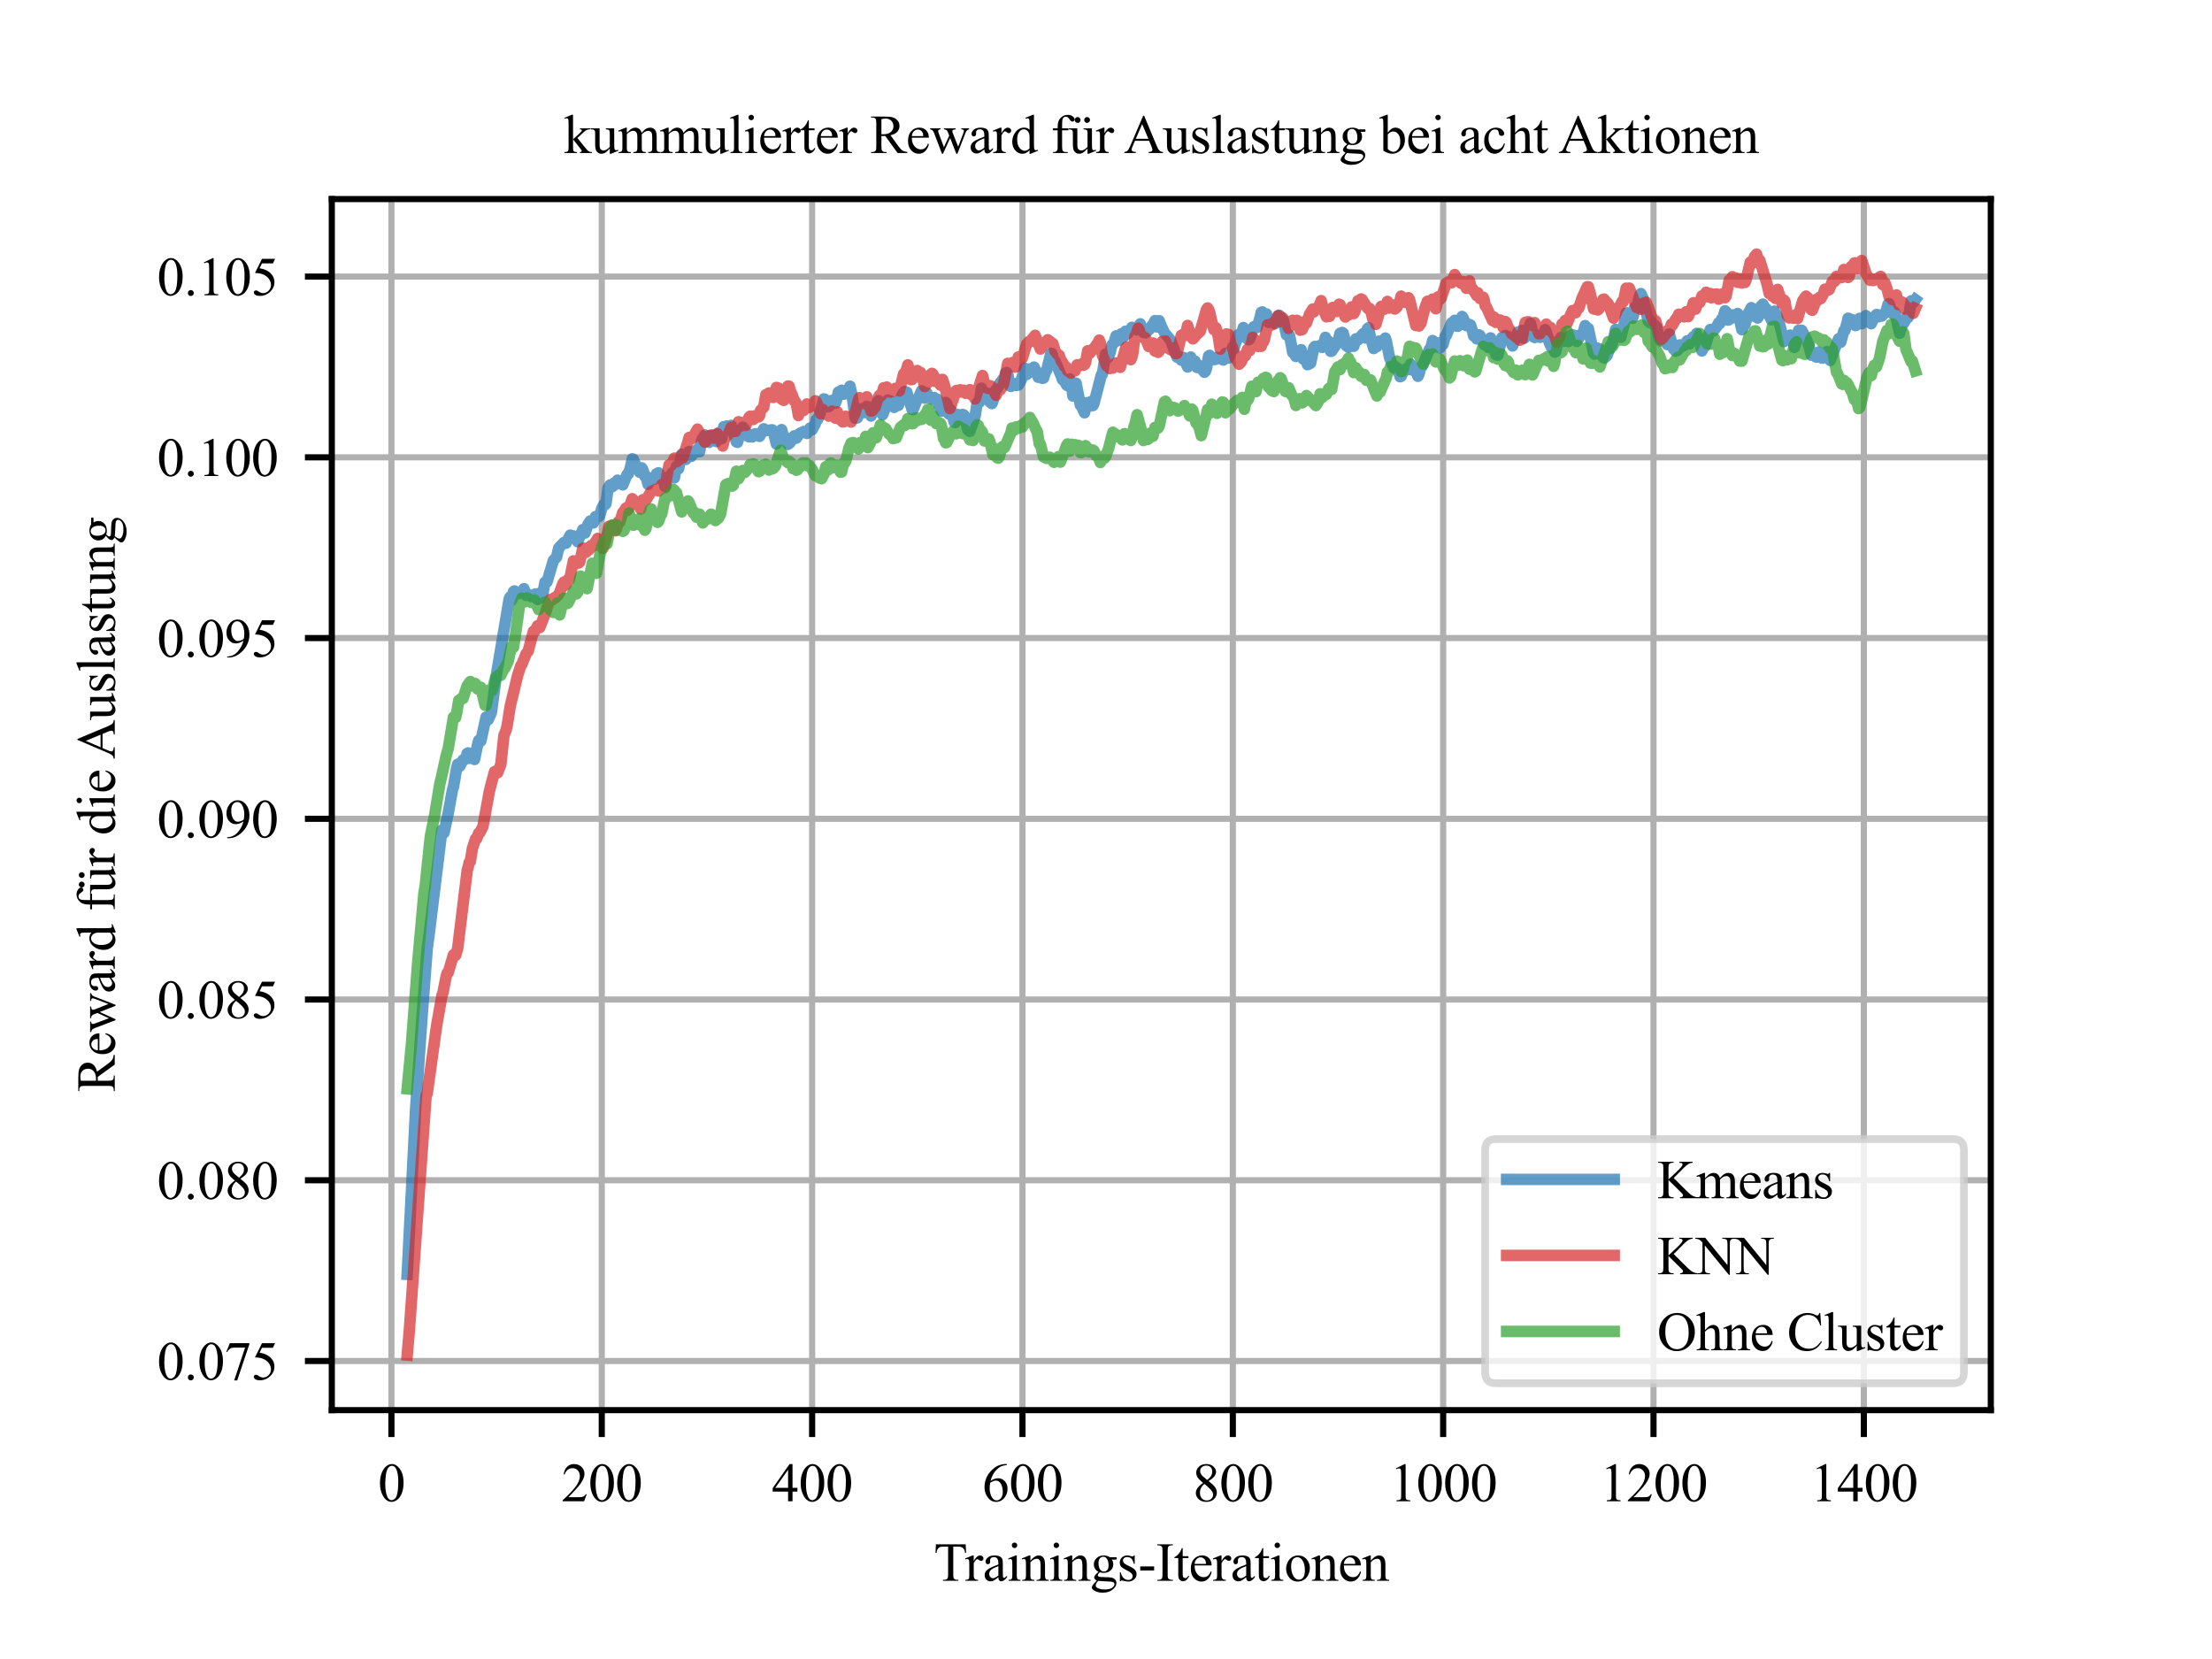 <?xml version="1.0" encoding="utf-8" standalone="no"?>
<!DOCTYPE svg PUBLIC "-//W3C//DTD SVG 1.1//EN"
  "http://www.w3.org/Graphics/SVG/1.1/DTD/svg11.dtd">
<svg xmlns:xlink="http://www.w3.org/1999/xlink" width="288pt" height="216pt" viewBox="0 0 288 216" xmlns="http://www.w3.org/2000/svg" version="1.1">
 <defs>
  <style type="text/css">*{stroke-linejoin: round; stroke-linecap: butt}</style>
 </defs>
 <g id="figure_1">
  <g id="patch_1">
   <path d="M 0 216 
L 288 216 
L 288 0 
L 0 0 
z
" style="fill: #ffffff"/>
  </g>
  <g id="axes_1">
   <g id="patch_2">
    <path d="M 43.2 183.6 
L 259.2 183.6 
L 259.2 25.92 
L 43.2 25.92 
z
" style="fill: #ffffff"/>
   </g>
   <g id="matplotlib.axis_1">
    <g id="xtick_1">
     <g id="line2d_1">
      <path d="M 50.964 183.6 
L 50.964 25.92 
" clip-path="url(#p9240b458e2)" style="fill: none; stroke: #b0b0b0; stroke-width: 0.8; stroke-linecap: square"/>
     </g>
     <g id="line2d_2">
      <defs>
       <path id="meffcf34088" d="M 0 0 
L 0 3.5 
" style="stroke: #000000; stroke-width: 0.8"/>
      </defs>
      <g>
       <use xlink:href="#meffcf34088" x="50.964" y="183.6" style="stroke: #000000; stroke-width: 0.8"/>
      </g>
     </g>
     <g id="text_1">
      <!-- 0 -->
      <g transform="translate(49.214 195.461) scale(0.07 -0.07)">
       <defs>
        <path id="TimesNewRomanPSMT-30" d="M 231 2094 
Q 231 2819 450 3342 
Q 669 3866 1031 4122 
Q 1313 4325 1613 4325 
Q 2100 4325 2488 3828 
Q 2972 3213 2972 2159 
Q 2972 1422 2759 906 
Q 2547 391 2217 158 
Q 1888 -75 1581 -75 
Q 975 -75 572 641 
Q 231 1244 231 2094 
z
M 844 2016 
Q 844 1141 1059 588 
Q 1238 122 1591 122 
Q 1759 122 1940 273 
Q 2122 425 2216 781 
Q 2359 1319 2359 2297 
Q 2359 3022 2209 3506 
Q 2097 3866 1919 4016 
Q 1791 4119 1609 4119 
Q 1397 4119 1231 3928 
Q 1006 3669 925 3112 
Q 844 2556 844 2016 
z
" transform="scale(0.016)"/>
       </defs>
       <use xlink:href="#TimesNewRomanPSMT-30"/>
      </g>
     </g>
    </g>
    <g id="xtick_2">
     <g id="line2d_3">
      <path d="M 78.351 183.6 
L 78.351 25.92 
" clip-path="url(#p9240b458e2)" style="fill: none; stroke: #b0b0b0; stroke-width: 0.8; stroke-linecap: square"/>
     </g>
     <g id="line2d_4">
      <g>
       <use xlink:href="#meffcf34088" x="78.351" y="183.6" style="stroke: #000000; stroke-width: 0.8"/>
      </g>
     </g>
     <g id="text_2">
      <!-- 200 -->
      <g transform="translate(73.101 195.461) scale(0.07 -0.07)">
       <defs>
        <path id="TimesNewRomanPSMT-32" d="M 2934 816 
L 2638 0 
L 138 0 
L 138 116 
Q 1241 1122 1691 1759 
Q 2141 2397 2141 2925 
Q 2141 3328 1894 3587 
Q 1647 3847 1303 3847 
Q 991 3847 742 3664 
Q 494 3481 375 3128 
L 259 3128 
Q 338 3706 661 4015 
Q 984 4325 1469 4325 
Q 1984 4325 2329 3994 
Q 2675 3663 2675 3213 
Q 2675 2891 2525 2569 
Q 2294 2063 1775 1497 
Q 997 647 803 472 
L 1909 472 
Q 2247 472 2383 497 
Q 2519 522 2628 598 
Q 2738 675 2819 816 
L 2934 816 
z
" transform="scale(0.016)"/>
       </defs>
       <use xlink:href="#TimesNewRomanPSMT-32"/>
       <use xlink:href="#TimesNewRomanPSMT-30" x="50"/>
       <use xlink:href="#TimesNewRomanPSMT-30" x="100"/>
      </g>
     </g>
    </g>
    <g id="xtick_3">
     <g id="line2d_5">
      <path d="M 105.738 183.6 
L 105.738 25.92 
" clip-path="url(#p9240b458e2)" style="fill: none; stroke: #b0b0b0; stroke-width: 0.8; stroke-linecap: square"/>
     </g>
     <g id="line2d_6">
      <g>
       <use xlink:href="#meffcf34088" x="105.738" y="183.6" style="stroke: #000000; stroke-width: 0.8"/>
      </g>
     </g>
     <g id="text_3">
      <!-- 400 -->
      <g transform="translate(100.488 195.461) scale(0.07 -0.07)">
       <defs>
        <path id="TimesNewRomanPSMT-34" d="M 2978 1563 
L 2978 1119 
L 2409 1119 
L 2409 0 
L 1894 0 
L 1894 1119 
L 100 1119 
L 100 1519 
L 2066 4325 
L 2409 4325 
L 2409 1563 
L 2978 1563 
z
M 1894 1563 
L 1894 3666 
L 406 1563 
L 1894 1563 
z
" transform="scale(0.016)"/>
       </defs>
       <use xlink:href="#TimesNewRomanPSMT-34"/>
       <use xlink:href="#TimesNewRomanPSMT-30" x="50"/>
       <use xlink:href="#TimesNewRomanPSMT-30" x="100"/>
      </g>
     </g>
    </g>
    <g id="xtick_4">
     <g id="line2d_7">
      <path d="M 133.125 183.6 
L 133.125 25.92 
" clip-path="url(#p9240b458e2)" style="fill: none; stroke: #b0b0b0; stroke-width: 0.8; stroke-linecap: square"/>
     </g>
     <g id="line2d_8">
      <g>
       <use xlink:href="#meffcf34088" x="133.125" y="183.6" style="stroke: #000000; stroke-width: 0.8"/>
      </g>
     </g>
     <g id="text_4">
      <!-- 600 -->
      <g transform="translate(127.875 195.461) scale(0.07 -0.07)">
       <defs>
        <path id="TimesNewRomanPSMT-36" d="M 2869 4325 
L 2869 4209 
Q 2456 4169 2195 4045 
Q 1934 3922 1679 3669 
Q 1425 3416 1258 3105 
Q 1091 2794 978 2366 
Q 1428 2675 1881 2675 
Q 2316 2675 2634 2325 
Q 2953 1975 2953 1425 
Q 2953 894 2631 456 
Q 2244 -75 1606 -75 
Q 1172 -75 869 213 
Q 275 772 275 1663 
Q 275 2231 503 2743 
Q 731 3256 1154 3653 
Q 1578 4050 1965 4187 
Q 2353 4325 2688 4325 
L 2869 4325 
z
M 925 2138 
Q 869 1716 869 1456 
Q 869 1156 980 804 
Q 1091 453 1309 247 
Q 1469 100 1697 100 
Q 1969 100 2183 356 
Q 2397 613 2397 1088 
Q 2397 1622 2184 2012 
Q 1972 2403 1581 2403 
Q 1463 2403 1327 2353 
Q 1191 2303 925 2138 
z
" transform="scale(0.016)"/>
       </defs>
       <use xlink:href="#TimesNewRomanPSMT-36"/>
       <use xlink:href="#TimesNewRomanPSMT-30" x="50"/>
       <use xlink:href="#TimesNewRomanPSMT-30" x="100"/>
      </g>
     </g>
    </g>
    <g id="xtick_5">
     <g id="line2d_9">
      <path d="M 160.512 183.6 
L 160.512 25.92 
" clip-path="url(#p9240b458e2)" style="fill: none; stroke: #b0b0b0; stroke-width: 0.8; stroke-linecap: square"/>
     </g>
     <g id="line2d_10">
      <g>
       <use xlink:href="#meffcf34088" x="160.512" y="183.6" style="stroke: #000000; stroke-width: 0.8"/>
      </g>
     </g>
     <g id="text_5">
      <!-- 800 -->
      <g transform="translate(155.262 195.461) scale(0.07 -0.07)">
       <defs>
        <path id="TimesNewRomanPSMT-38" d="M 1228 2134 
Q 725 2547 579 2797 
Q 434 3047 434 3316 
Q 434 3728 753 4026 
Q 1072 4325 1600 4325 
Q 2113 4325 2425 4047 
Q 2738 3769 2738 3413 
Q 2738 3175 2569 2928 
Q 2400 2681 1866 2347 
Q 2416 1922 2594 1678 
Q 2831 1359 2831 1006 
Q 2831 559 2490 242 
Q 2150 -75 1597 -75 
Q 994 -75 656 303 
Q 388 606 388 966 
Q 388 1247 577 1523 
Q 766 1800 1228 2134 
z
M 1719 2469 
Q 2094 2806 2194 3001 
Q 2294 3197 2294 3444 
Q 2294 3772 2109 3958 
Q 1925 4144 1606 4144 
Q 1288 4144 1088 3959 
Q 888 3775 888 3528 
Q 888 3366 970 3203 
Q 1053 3041 1206 2894 
L 1719 2469 
z
M 1375 2016 
Q 1116 1797 991 1539 
Q 866 1281 866 981 
Q 866 578 1086 336 
Q 1306 94 1647 94 
Q 1984 94 2187 284 
Q 2391 475 2391 747 
Q 2391 972 2272 1150 
Q 2050 1481 1375 2016 
z
" transform="scale(0.016)"/>
       </defs>
       <use xlink:href="#TimesNewRomanPSMT-38"/>
       <use xlink:href="#TimesNewRomanPSMT-30" x="50"/>
       <use xlink:href="#TimesNewRomanPSMT-30" x="100"/>
      </g>
     </g>
    </g>
    <g id="xtick_6">
     <g id="line2d_11">
      <path d="M 187.898 183.6 
L 187.898 25.92 
" clip-path="url(#p9240b458e2)" style="fill: none; stroke: #b0b0b0; stroke-width: 0.8; stroke-linecap: square"/>
     </g>
     <g id="line2d_12">
      <g>
       <use xlink:href="#meffcf34088" x="187.898" y="183.6" style="stroke: #000000; stroke-width: 0.8"/>
      </g>
     </g>
     <g id="text_6">
      <!-- 1000 -->
      <g transform="translate(180.898 195.461) scale(0.07 -0.07)">
       <defs>
        <path id="TimesNewRomanPSMT-31" d="M 750 3822 
L 1781 4325 
L 1884 4325 
L 1884 747 
Q 1884 391 1914 303 
Q 1944 216 2037 169 
Q 2131 122 2419 116 
L 2419 0 
L 825 0 
L 825 116 
Q 1125 122 1212 167 
Q 1300 213 1334 289 
Q 1369 366 1369 747 
L 1369 3034 
Q 1369 3497 1338 3628 
Q 1316 3728 1258 3775 
Q 1200 3822 1119 3822 
Q 1003 3822 797 3725 
L 750 3822 
z
" transform="scale(0.016)"/>
       </defs>
       <use xlink:href="#TimesNewRomanPSMT-31"/>
       <use xlink:href="#TimesNewRomanPSMT-30" x="50"/>
       <use xlink:href="#TimesNewRomanPSMT-30" x="100"/>
       <use xlink:href="#TimesNewRomanPSMT-30" x="150"/>
      </g>
     </g>
    </g>
    <g id="xtick_7">
     <g id="line2d_13">
      <path d="M 215.285 183.6 
L 215.285 25.92 
" clip-path="url(#p9240b458e2)" style="fill: none; stroke: #b0b0b0; stroke-width: 0.8; stroke-linecap: square"/>
     </g>
     <g id="line2d_14">
      <g>
       <use xlink:href="#meffcf34088" x="215.285" y="183.6" style="stroke: #000000; stroke-width: 0.8"/>
      </g>
     </g>
     <g id="text_7">
      <!-- 1200 -->
      <g transform="translate(208.285 195.461) scale(0.07 -0.07)">
       <use xlink:href="#TimesNewRomanPSMT-31"/>
       <use xlink:href="#TimesNewRomanPSMT-32" x="50"/>
       <use xlink:href="#TimesNewRomanPSMT-30" x="100"/>
       <use xlink:href="#TimesNewRomanPSMT-30" x="150"/>
      </g>
     </g>
    </g>
    <g id="xtick_8">
     <g id="line2d_15">
      <path d="M 242.672 183.6 
L 242.672 25.92 
" clip-path="url(#p9240b458e2)" style="fill: none; stroke: #b0b0b0; stroke-width: 0.8; stroke-linecap: square"/>
     </g>
     <g id="line2d_16">
      <g>
       <use xlink:href="#meffcf34088" x="242.672" y="183.6" style="stroke: #000000; stroke-width: 0.8"/>
      </g>
     </g>
     <g id="text_8">
      <!-- 1400 -->
      <g transform="translate(235.672 195.461) scale(0.07 -0.07)">
       <use xlink:href="#TimesNewRomanPSMT-31"/>
       <use xlink:href="#TimesNewRomanPSMT-34" x="50"/>
       <use xlink:href="#TimesNewRomanPSMT-30" x="100"/>
       <use xlink:href="#TimesNewRomanPSMT-30" x="150"/>
      </g>
     </g>
    </g>
    <g id="text_9">
     <!-- Trainings-Iterationen -->
     <g transform="translate(121.585 205.819) scale(0.07 -0.07)">
      <defs>
       <path id="TimesNewRomanPSMT-54" d="M 3703 4238 
L 3750 3244 
L 3631 3244 
Q 3597 3506 3538 3619 
Q 3441 3800 3280 3886 
Q 3119 3972 2856 3972 
L 2259 3972 
L 2259 734 
Q 2259 344 2344 247 
Q 2463 116 2709 116 
L 2856 116 
L 2856 0 
L 1059 0 
L 1059 116 
L 1209 116 
Q 1478 116 1591 278 
Q 1659 378 1659 734 
L 1659 3972 
L 1150 3972 
Q 853 3972 728 3928 
Q 566 3869 450 3700 
Q 334 3531 313 3244 
L 194 3244 
L 244 4238 
L 3703 4238 
z
" transform="scale(0.016)"/>
       <path id="TimesNewRomanPSMT-72" d="M 1038 2947 
L 1038 2303 
Q 1397 2947 1775 2947 
Q 1947 2947 2059 2842 
Q 2172 2738 2172 2600 
Q 2172 2478 2090 2393 
Q 2009 2309 1897 2309 
Q 1788 2309 1652 2417 
Q 1516 2525 1450 2525 
Q 1394 2525 1328 2463 
Q 1188 2334 1038 2041 
L 1038 669 
Q 1038 431 1097 309 
Q 1138 225 1241 169 
Q 1344 113 1538 113 
L 1538 0 
L 72 0 
L 72 113 
Q 291 113 397 181 
Q 475 231 506 341 
Q 522 394 522 644 
L 522 1753 
Q 522 2253 501 2348 
Q 481 2444 426 2487 
Q 372 2531 291 2531 
Q 194 2531 72 2484 
L 41 2597 
L 906 2947 
L 1038 2947 
z
" transform="scale(0.016)"/>
       <path id="TimesNewRomanPSMT-61" d="M 1822 413 
Q 1381 72 1269 19 
Q 1100 -59 909 -59 
Q 613 -59 420 144 
Q 228 347 228 678 
Q 228 888 322 1041 
Q 450 1253 767 1440 
Q 1084 1628 1822 1897 
L 1822 2009 
Q 1822 2438 1686 2597 
Q 1550 2756 1291 2756 
Q 1094 2756 978 2650 
Q 859 2544 859 2406 
L 866 2225 
Q 866 2081 792 2003 
Q 719 1925 600 1925 
Q 484 1925 411 2006 
Q 338 2088 338 2228 
Q 338 2497 613 2722 
Q 888 2947 1384 2947 
Q 1766 2947 2009 2819 
Q 2194 2722 2281 2516 
Q 2338 2381 2338 1966 
L 2338 994 
Q 2338 584 2353 492 
Q 2369 400 2405 369 
Q 2441 338 2488 338 
Q 2538 338 2575 359 
Q 2641 400 2828 588 
L 2828 413 
Q 2478 -56 2159 -56 
Q 2006 -56 1915 50 
Q 1825 156 1822 413 
z
M 1822 616 
L 1822 1706 
Q 1350 1519 1213 1441 
Q 966 1303 859 1153 
Q 753 1003 753 825 
Q 753 600 887 451 
Q 1022 303 1197 303 
Q 1434 303 1822 616 
z
" transform="scale(0.016)"/>
       <path id="TimesNewRomanPSMT-69" d="M 928 4444 
Q 1059 4444 1151 4351 
Q 1244 4259 1244 4128 
Q 1244 3997 1151 3903 
Q 1059 3809 928 3809 
Q 797 3809 703 3903 
Q 609 3997 609 4128 
Q 609 4259 701 4351 
Q 794 4444 928 4444 
z
M 1188 2947 
L 1188 647 
Q 1188 378 1227 289 
Q 1266 200 1342 156 
Q 1419 113 1622 113 
L 1622 0 
L 231 0 
L 231 113 
Q 441 113 512 153 
Q 584 194 626 287 
Q 669 381 669 647 
L 669 1750 
Q 669 2216 641 2353 
Q 619 2453 572 2492 
Q 525 2531 444 2531 
Q 356 2531 231 2484 
L 188 2597 
L 1050 2947 
L 1188 2947 
z
" transform="scale(0.016)"/>
       <path id="TimesNewRomanPSMT-6e" d="M 1034 2341 
Q 1538 2947 1994 2947 
Q 2228 2947 2397 2830 
Q 2566 2713 2666 2444 
Q 2734 2256 2734 1869 
L 2734 647 
Q 2734 375 2778 278 
Q 2813 200 2889 156 
Q 2966 113 3172 113 
L 3172 0 
L 1756 0 
L 1756 113 
L 1816 113 
Q 2016 113 2095 173 
Q 2175 234 2206 353 
Q 2219 400 2219 647 
L 2219 1819 
Q 2219 2209 2117 2386 
Q 2016 2563 1775 2563 
Q 1403 2563 1034 2156 
L 1034 647 
Q 1034 356 1069 288 
Q 1113 197 1189 155 
Q 1266 113 1500 113 
L 1500 0 
L 84 0 
L 84 113 
L 147 113 
Q 366 113 442 223 
Q 519 334 519 647 
L 519 1709 
Q 519 2225 495 2337 
Q 472 2450 423 2490 
Q 375 2531 294 2531 
Q 206 2531 84 2484 
L 38 2597 
L 900 2947 
L 1034 2947 
L 1034 2341 
z
" transform="scale(0.016)"/>
       <path id="TimesNewRomanPSMT-67" d="M 966 1044 
Q 703 1172 562 1401 
Q 422 1631 422 1909 
Q 422 2334 742 2640 
Q 1063 2947 1563 2947 
Q 1972 2947 2272 2747 
L 2878 2747 
Q 3013 2747 3034 2739 
Q 3056 2731 3066 2713 
Q 3084 2684 3084 2613 
Q 3084 2531 3069 2500 
Q 3059 2484 3036 2475 
Q 3013 2466 2878 2466 
L 2506 2466 
Q 2681 2241 2681 1891 
Q 2681 1491 2375 1206 
Q 2069 922 1553 922 
Q 1341 922 1119 984 
Q 981 866 932 777 
Q 884 688 884 625 
Q 884 572 936 522 
Q 988 472 1138 450 
Q 1225 438 1575 428 
Q 2219 413 2409 384 
Q 2700 344 2873 169 
Q 3047 -6 3047 -263 
Q 3047 -616 2716 -925 
Q 2228 -1381 1444 -1381 
Q 841 -1381 425 -1109 
Q 191 -953 191 -784 
Q 191 -709 225 -634 
Q 278 -519 444 -313 
Q 466 -284 763 25 
Q 600 122 533 198 
Q 466 275 466 372 
Q 466 481 555 628 
Q 644 775 966 1044 
z
M 1509 2797 
Q 1278 2797 1122 2612 
Q 966 2428 966 2047 
Q 966 1553 1178 1281 
Q 1341 1075 1591 1075 
Q 1828 1075 1981 1253 
Q 2134 1431 2134 1813 
Q 2134 2309 1919 2591 
Q 1759 2797 1509 2797 
z
M 934 0 
Q 788 -159 713 -296 
Q 638 -434 638 -550 
Q 638 -700 819 -813 
Q 1131 -1006 1722 -1006 
Q 2284 -1006 2551 -807 
Q 2819 -609 2819 -384 
Q 2819 -222 2659 -153 
Q 2497 -84 2016 -72 
Q 1313 -53 934 0 
z
" transform="scale(0.016)"/>
       <path id="TimesNewRomanPSMT-73" d="M 2050 2947 
L 2050 1972 
L 1947 1972 
Q 1828 2431 1642 2597 
Q 1456 2763 1169 2763 
Q 950 2763 815 2647 
Q 681 2531 681 2391 
Q 681 2216 781 2091 
Q 878 1963 1175 1819 
L 1631 1597 
Q 2266 1288 2266 781 
Q 2266 391 1970 151 
Q 1675 -88 1309 -88 
Q 1047 -88 709 6 
Q 606 38 541 38 
Q 469 38 428 -44 
L 325 -44 
L 325 978 
L 428 978 
Q 516 541 762 319 
Q 1009 97 1316 97 
Q 1531 97 1667 223 
Q 1803 350 1803 528 
Q 1803 744 1651 891 
Q 1500 1038 1047 1263 
Q 594 1488 453 1669 
Q 313 1847 313 2119 
Q 313 2472 555 2709 
Q 797 2947 1181 2947 
Q 1350 2947 1591 2875 
Q 1750 2828 1803 2828 
Q 1853 2828 1881 2850 
Q 1909 2872 1947 2947 
L 2050 2947 
z
" transform="scale(0.016)"/>
       <path id="TimesNewRomanPSMT-2d" d="M 259 1672 
L 1875 1672 
L 1875 1200 
L 259 1200 
L 259 1672 
z
" transform="scale(0.016)"/>
       <path id="TimesNewRomanPSMT-49" d="M 1975 116 
L 1975 0 
L 159 0 
L 159 116 
L 309 116 
Q 572 116 691 269 
Q 766 369 766 750 
L 766 3488 
Q 766 3809 725 3913 
Q 694 3991 597 4047 
Q 459 4122 309 4122 
L 159 4122 
L 159 4238 
L 1975 4238 
L 1975 4122 
L 1822 4122 
Q 1563 4122 1444 3969 
Q 1366 3869 1366 3488 
L 1366 750 
Q 1366 428 1406 325 
Q 1438 247 1538 191 
Q 1672 116 1822 116 
L 1975 116 
z
" transform="scale(0.016)"/>
       <path id="TimesNewRomanPSMT-74" d="M 1031 3803 
L 1031 2863 
L 1700 2863 
L 1700 2644 
L 1031 2644 
L 1031 788 
Q 1031 509 1111 412 
Q 1191 316 1316 316 
Q 1419 316 1516 380 
Q 1613 444 1666 569 
L 1788 569 
Q 1678 263 1478 108 
Q 1278 -47 1066 -47 
Q 922 -47 784 33 
Q 647 113 581 261 
Q 516 409 516 719 
L 516 2644 
L 63 2644 
L 63 2747 
Q 234 2816 414 2980 
Q 594 3144 734 3369 
Q 806 3488 934 3803 
L 1031 3803 
z
" transform="scale(0.016)"/>
       <path id="TimesNewRomanPSMT-65" d="M 681 1784 
Q 678 1147 991 784 
Q 1303 422 1725 422 
Q 2006 422 2214 576 
Q 2422 731 2563 1106 
L 2659 1044 
Q 2594 616 2278 264 
Q 1963 -88 1488 -88 
Q 972 -88 605 314 
Q 238 716 238 1394 
Q 238 2128 614 2539 
Q 991 2950 1559 2950 
Q 2041 2950 2350 2633 
Q 2659 2316 2659 1784 
L 681 1784 
z
M 681 1966 
L 2006 1966 
Q 1991 2241 1941 2353 
Q 1863 2528 1708 2628 
Q 1553 2728 1384 2728 
Q 1125 2728 920 2526 
Q 716 2325 681 1966 
z
" transform="scale(0.016)"/>
       <path id="TimesNewRomanPSMT-6f" d="M 1600 2947 
Q 2250 2947 2644 2453 
Q 2978 2031 2978 1484 
Q 2978 1100 2793 706 
Q 2609 313 2286 112 
Q 1963 -88 1566 -88 
Q 919 -88 538 428 
Q 216 863 216 1403 
Q 216 1797 411 2186 
Q 606 2575 925 2761 
Q 1244 2947 1600 2947 
z
M 1503 2744 
Q 1338 2744 1170 2645 
Q 1003 2547 900 2300 
Q 797 2053 797 1666 
Q 797 1041 1045 587 
Q 1294 134 1700 134 
Q 2003 134 2200 384 
Q 2397 634 2397 1244 
Q 2397 2006 2069 2444 
Q 1847 2744 1503 2744 
z
" transform="scale(0.016)"/>
      </defs>
      <use xlink:href="#TimesNewRomanPSMT-54"/>
      <use xlink:href="#TimesNewRomanPSMT-72" x="57.584"/>
      <use xlink:href="#TimesNewRomanPSMT-61" x="90.885"/>
      <use xlink:href="#TimesNewRomanPSMT-69" x="135.27"/>
      <use xlink:href="#TimesNewRomanPSMT-6e" x="163.053"/>
      <use xlink:href="#TimesNewRomanPSMT-69" x="213.053"/>
      <use xlink:href="#TimesNewRomanPSMT-6e" x="240.836"/>
      <use xlink:href="#TimesNewRomanPSMT-67" x="290.836"/>
      <use xlink:href="#TimesNewRomanPSMT-73" x="340.836"/>
      <use xlink:href="#TimesNewRomanPSMT-2d" x="379.752"/>
      <use xlink:href="#TimesNewRomanPSMT-49" x="413.053"/>
      <use xlink:href="#TimesNewRomanPSMT-74" x="446.354"/>
      <use xlink:href="#TimesNewRomanPSMT-65" x="474.137"/>
      <use xlink:href="#TimesNewRomanPSMT-72" x="518.521"/>
      <use xlink:href="#TimesNewRomanPSMT-61" x="551.822"/>
      <use xlink:href="#TimesNewRomanPSMT-74" x="596.207"/>
      <use xlink:href="#TimesNewRomanPSMT-69" x="623.99"/>
      <use xlink:href="#TimesNewRomanPSMT-6f" x="651.773"/>
      <use xlink:href="#TimesNewRomanPSMT-6e" x="701.773"/>
      <use xlink:href="#TimesNewRomanPSMT-65" x="751.773"/>
      <use xlink:href="#TimesNewRomanPSMT-6e" x="796.158"/>
     </g>
    </g>
   </g>
   <g id="matplotlib.axis_2">
    <g id="ytick_1">
     <g id="line2d_17">
      <path d="M 43.2 177.198 
L 259.2 177.198 
" clip-path="url(#p9240b458e2)" style="fill: none; stroke: #b0b0b0; stroke-width: 0.8; stroke-linecap: square"/>
     </g>
     <g id="line2d_18">
      <defs>
       <path id="m6e0b8fbbb3" d="M 0 0 
L -3.5 0 
" style="stroke: #000000; stroke-width: 0.8"/>
      </defs>
      <g>
       <use xlink:href="#m6e0b8fbbb3" x="43.2" y="177.198" style="stroke: #000000; stroke-width: 0.8"/>
      </g>
     </g>
     <g id="text_10">
      <!-- 0.075 -->
      <g transform="translate(20.45 179.629) scale(0.07 -0.07)">
       <defs>
        <path id="TimesNewRomanPSMT-2e" d="M 800 606 
Q 947 606 1047 504 
Q 1147 403 1147 259 
Q 1147 116 1045 14 
Q 944 -88 800 -88 
Q 656 -88 554 14 
Q 453 116 453 259 
Q 453 406 554 506 
Q 656 606 800 606 
z
" transform="scale(0.016)"/>
        <path id="TimesNewRomanPSMT-37" d="M 644 4238 
L 2916 4238 
L 2916 4119 
L 1503 -88 
L 1153 -88 
L 2419 3728 
L 1253 3728 
Q 900 3728 750 3644 
Q 488 3500 328 3200 
L 238 3234 
L 644 4238 
z
" transform="scale(0.016)"/>
        <path id="TimesNewRomanPSMT-35" d="M 2778 4238 
L 2534 3706 
L 1259 3706 
L 981 3138 
Q 1809 3016 2294 2522 
Q 2709 2097 2709 1522 
Q 2709 1188 2573 903 
Q 2438 619 2231 419 
Q 2025 219 1772 97 
Q 1413 -75 1034 -75 
Q 653 -75 479 54 
Q 306 184 306 341 
Q 306 428 378 495 
Q 450 563 559 563 
Q 641 563 702 538 
Q 763 513 909 409 
Q 1144 247 1384 247 
Q 1750 247 2026 523 
Q 2303 800 2303 1197 
Q 2303 1581 2056 1914 
Q 1809 2247 1375 2428 
Q 1034 2569 447 2591 
L 1259 4238 
L 2778 4238 
z
" transform="scale(0.016)"/>
       </defs>
       <use xlink:href="#TimesNewRomanPSMT-30"/>
       <use xlink:href="#TimesNewRomanPSMT-2e" x="50"/>
       <use xlink:href="#TimesNewRomanPSMT-30" x="75"/>
       <use xlink:href="#TimesNewRomanPSMT-37" x="125"/>
       <use xlink:href="#TimesNewRomanPSMT-35" x="175"/>
      </g>
     </g>
    </g>
    <g id="ytick_2">
     <g id="line2d_19">
      <path d="M 43.2 153.667 
L 259.2 153.667 
" clip-path="url(#p9240b458e2)" style="fill: none; stroke: #b0b0b0; stroke-width: 0.8; stroke-linecap: square"/>
     </g>
     <g id="line2d_20">
      <g>
       <use xlink:href="#m6e0b8fbbb3" x="43.2" y="153.667" style="stroke: #000000; stroke-width: 0.8"/>
      </g>
     </g>
     <g id="text_11">
      <!-- 0.080 -->
      <g transform="translate(20.45 156.098) scale(0.07 -0.07)">
       <use xlink:href="#TimesNewRomanPSMT-30"/>
       <use xlink:href="#TimesNewRomanPSMT-2e" x="50"/>
       <use xlink:href="#TimesNewRomanPSMT-30" x="75"/>
       <use xlink:href="#TimesNewRomanPSMT-38" x="125"/>
       <use xlink:href="#TimesNewRomanPSMT-30" x="175"/>
      </g>
     </g>
    </g>
    <g id="ytick_3">
     <g id="line2d_21">
      <path d="M 43.2 130.136 
L 259.2 130.136 
" clip-path="url(#p9240b458e2)" style="fill: none; stroke: #b0b0b0; stroke-width: 0.8; stroke-linecap: square"/>
     </g>
     <g id="line2d_22">
      <g>
       <use xlink:href="#m6e0b8fbbb3" x="43.2" y="130.136" style="stroke: #000000; stroke-width: 0.8"/>
      </g>
     </g>
     <g id="text_12">
      <!-- 0.085 -->
      <g transform="translate(20.45 132.567) scale(0.07 -0.07)">
       <use xlink:href="#TimesNewRomanPSMT-30"/>
       <use xlink:href="#TimesNewRomanPSMT-2e" x="50"/>
       <use xlink:href="#TimesNewRomanPSMT-30" x="75"/>
       <use xlink:href="#TimesNewRomanPSMT-38" x="125"/>
       <use xlink:href="#TimesNewRomanPSMT-35" x="175"/>
      </g>
     </g>
    </g>
    <g id="ytick_4">
     <g id="line2d_23">
      <path d="M 43.2 106.605 
L 259.2 106.605 
" clip-path="url(#p9240b458e2)" style="fill: none; stroke: #b0b0b0; stroke-width: 0.8; stroke-linecap: square"/>
     </g>
     <g id="line2d_24">
      <g>
       <use xlink:href="#m6e0b8fbbb3" x="43.2" y="106.605" style="stroke: #000000; stroke-width: 0.8"/>
      </g>
     </g>
     <g id="text_13">
      <!-- 0.090 -->
      <g transform="translate(20.45 109.036) scale(0.07 -0.07)">
       <defs>
        <path id="TimesNewRomanPSMT-39" d="M 338 -88 
L 338 28 
Q 744 34 1094 217 
Q 1444 400 1770 856 
Q 2097 1313 2225 1859 
Q 1734 1544 1338 1544 
Q 891 1544 572 1889 
Q 253 2234 253 2806 
Q 253 3363 572 3797 
Q 956 4325 1575 4325 
Q 2097 4325 2469 3894 
Q 2925 3359 2925 2575 
Q 2925 1869 2578 1258 
Q 2231 647 1613 244 
Q 1109 -88 516 -88 
L 338 -88 
z
M 2275 2091 
Q 2331 2497 2331 2741 
Q 2331 3044 2228 3395 
Q 2125 3747 1936 3934 
Q 1747 4122 1506 4122 
Q 1228 4122 1018 3872 
Q 809 3622 809 3128 
Q 809 2469 1088 2097 
Q 1291 1828 1588 1828 
Q 1731 1828 1928 1897 
Q 2125 1966 2275 2091 
z
" transform="scale(0.016)"/>
       </defs>
       <use xlink:href="#TimesNewRomanPSMT-30"/>
       <use xlink:href="#TimesNewRomanPSMT-2e" x="50"/>
       <use xlink:href="#TimesNewRomanPSMT-30" x="75"/>
       <use xlink:href="#TimesNewRomanPSMT-39" x="125"/>
       <use xlink:href="#TimesNewRomanPSMT-30" x="175"/>
      </g>
     </g>
    </g>
    <g id="ytick_5">
     <g id="line2d_25">
      <path d="M 43.2 83.074 
L 259.2 83.074 
" clip-path="url(#p9240b458e2)" style="fill: none; stroke: #b0b0b0; stroke-width: 0.8; stroke-linecap: square"/>
     </g>
     <g id="line2d_26">
      <g>
       <use xlink:href="#m6e0b8fbbb3" x="43.2" y="83.074" style="stroke: #000000; stroke-width: 0.8"/>
      </g>
     </g>
     <g id="text_14">
      <!-- 0.095 -->
      <g transform="translate(20.45 85.505) scale(0.07 -0.07)">
       <use xlink:href="#TimesNewRomanPSMT-30"/>
       <use xlink:href="#TimesNewRomanPSMT-2e" x="50"/>
       <use xlink:href="#TimesNewRomanPSMT-30" x="75"/>
       <use xlink:href="#TimesNewRomanPSMT-39" x="125"/>
       <use xlink:href="#TimesNewRomanPSMT-35" x="175"/>
      </g>
     </g>
    </g>
    <g id="ytick_6">
     <g id="line2d_27">
      <path d="M 43.2 59.544 
L 259.2 59.544 
" clip-path="url(#p9240b458e2)" style="fill: none; stroke: #b0b0b0; stroke-width: 0.8; stroke-linecap: square"/>
     </g>
     <g id="line2d_28">
      <g>
       <use xlink:href="#m6e0b8fbbb3" x="43.2" y="59.544" style="stroke: #000000; stroke-width: 0.8"/>
      </g>
     </g>
     <g id="text_15">
      <!-- 0.100 -->
      <g transform="translate(20.45 61.974) scale(0.07 -0.07)">
       <use xlink:href="#TimesNewRomanPSMT-30"/>
       <use xlink:href="#TimesNewRomanPSMT-2e" x="50"/>
       <use xlink:href="#TimesNewRomanPSMT-31" x="75"/>
       <use xlink:href="#TimesNewRomanPSMT-30" x="125"/>
       <use xlink:href="#TimesNewRomanPSMT-30" x="175"/>
      </g>
     </g>
    </g>
    <g id="ytick_7">
     <g id="line2d_29">
      <path d="M 43.2 36.013 
L 259.2 36.013 
" clip-path="url(#p9240b458e2)" style="fill: none; stroke: #b0b0b0; stroke-width: 0.8; stroke-linecap: square"/>
     </g>
     <g id="line2d_30">
      <g>
       <use xlink:href="#m6e0b8fbbb3" x="43.2" y="36.013" style="stroke: #000000; stroke-width: 0.8"/>
      </g>
     </g>
     <g id="text_16">
      <!-- 0.105 -->
      <g transform="translate(20.45 38.443) scale(0.07 -0.07)">
       <use xlink:href="#TimesNewRomanPSMT-30"/>
       <use xlink:href="#TimesNewRomanPSMT-2e" x="50"/>
       <use xlink:href="#TimesNewRomanPSMT-31" x="75"/>
       <use xlink:href="#TimesNewRomanPSMT-30" x="125"/>
       <use xlink:href="#TimesNewRomanPSMT-35" x="175"/>
      </g>
     </g>
    </g>
    <g id="text_17">
     <!-- Reward für die Auslastung -->
     <g transform="translate(14.94 142.185) rotate(-90) scale(0.07 -0.07)">
      <defs>
       <path id="TimesNewRomanPSMT-52" d="M 4325 0 
L 3194 0 
L 1759 1981 
Q 1600 1975 1500 1975 
Q 1459 1975 1412 1976 
Q 1366 1978 1316 1981 
L 1316 750 
Q 1316 350 1403 253 
Q 1522 116 1759 116 
L 1925 116 
L 1925 0 
L 109 0 
L 109 116 
L 269 116 
Q 538 116 653 291 
Q 719 388 719 750 
L 719 3488 
Q 719 3888 631 3984 
Q 509 4122 269 4122 
L 109 4122 
L 109 4238 
L 1653 4238 
Q 2328 4238 2648 4139 
Q 2969 4041 3192 3777 
Q 3416 3513 3416 3147 
Q 3416 2756 3161 2468 
Q 2906 2181 2372 2063 
L 3247 847 
Q 3547 428 3762 290 
Q 3978 153 4325 116 
L 4325 0 
z
M 1316 2178 
Q 1375 2178 1419 2176 
Q 1463 2175 1491 2175 
Q 2097 2175 2405 2437 
Q 2713 2700 2713 3106 
Q 2713 3503 2464 3751 
Q 2216 4000 1806 4000 
Q 1625 4000 1316 3941 
L 1316 2178 
z
" transform="scale(0.016)"/>
       <path id="TimesNewRomanPSMT-77" d="M 41 2863 
L 1241 2863 
L 1241 2747 
Q 1075 2734 1023 2687 
Q 972 2641 972 2553 
Q 972 2456 1025 2319 
L 1638 672 
L 2253 2013 
L 2091 2434 
Q 2016 2622 1894 2694 
Q 1825 2738 1638 2747 
L 1638 2863 
L 3000 2863 
L 3000 2747 
Q 2775 2738 2681 2666 
Q 2619 2616 2619 2506 
Q 2619 2444 2644 2378 
L 3294 734 
L 3897 2319 
Q 3959 2488 3959 2588 
Q 3959 2647 3898 2694 
Q 3838 2741 3659 2747 
L 3659 2863 
L 4563 2863 
L 4563 2747 
Q 4291 2706 4163 2378 
L 3206 -88 
L 3078 -88 
L 2363 1741 
L 1528 -88 
L 1413 -88 
L 494 2319 
Q 403 2547 315 2626 
Q 228 2706 41 2747 
L 41 2863 
z
" transform="scale(0.016)"/>
       <path id="TimesNewRomanPSMT-64" d="M 2222 322 
Q 2013 103 1813 7 
Q 1613 -88 1381 -88 
Q 913 -88 563 304 
Q 213 697 213 1313 
Q 213 1928 600 2439 
Q 988 2950 1597 2950 
Q 1975 2950 2222 2709 
L 2222 3238 
Q 2222 3728 2198 3840 
Q 2175 3953 2125 3993 
Q 2075 4034 2000 4034 
Q 1919 4034 1784 3984 
L 1744 4094 
L 2597 4444 
L 2738 4444 
L 2738 1134 
Q 2738 631 2761 520 
Q 2784 409 2836 365 
Q 2888 322 2956 322 
Q 3041 322 3181 375 
L 3216 266 
L 2366 -88 
L 2222 -88 
L 2222 322 
z
M 2222 541 
L 2222 2016 
Q 2203 2228 2109 2403 
Q 2016 2578 1861 2667 
Q 1706 2756 1559 2756 
Q 1284 2756 1069 2509 
Q 784 2184 784 1559 
Q 784 928 1059 592 
Q 1334 256 1672 256 
Q 1956 256 2222 541 
z
" transform="scale(0.016)"/>
       <path id="TimesNewRomanPSMT-20" transform="scale(0.016)"/>
       <path id="TimesNewRomanPSMT-66" d="M 1319 2638 
L 1319 756 
Q 1319 356 1406 250 
Q 1522 113 1716 113 
L 1975 113 
L 1975 0 
L 266 0 
L 266 113 
L 394 113 
Q 519 113 622 175 
Q 725 238 764 344 
Q 803 450 803 756 
L 803 2638 
L 247 2638 
L 247 2863 
L 803 2863 
L 803 3050 
Q 803 3478 940 3775 
Q 1078 4072 1361 4255 
Q 1644 4438 1997 4438 
Q 2325 4438 2600 4225 
Q 2781 4084 2781 3909 
Q 2781 3816 2700 3733 
Q 2619 3650 2525 3650 
Q 2453 3650 2373 3701 
Q 2294 3753 2178 3923 
Q 2063 4094 1966 4153 
Q 1869 4213 1750 4213 
Q 1606 4213 1506 4136 
Q 1406 4059 1362 3898 
Q 1319 3738 1319 3069 
L 1319 2863 
L 2056 2863 
L 2056 2638 
L 1319 2638 
z
" transform="scale(0.016)"/>
       <path id="TimesNewRomanPSMT-fc" d="M 2709 2863 
L 2709 1128 
Q 2709 631 2732 520 
Q 2756 409 2807 365 
Q 2859 322 2928 322 
Q 3025 322 3147 375 
L 3191 266 
L 2334 -88 
L 2194 -88 
L 2194 519 
Q 1825 119 1631 15 
Q 1438 -88 1222 -88 
Q 981 -88 804 51 
Q 628 191 559 409 
Q 491 628 491 1028 
L 491 2306 
Q 491 2509 447 2587 
Q 403 2666 317 2708 
Q 231 2750 6 2747 
L 6 2863 
L 1009 2863 
L 1009 947 
Q 1009 547 1148 422 
Q 1288 297 1484 297 
Q 1619 297 1789 381 
Q 1959 466 2194 703 
L 2194 2325 
Q 2194 2569 2105 2655 
Q 2016 2741 1734 2747 
L 1734 2863 
L 2709 2863 
z
M 2147 4178 
Q 2287 4178 2385 4078 
Q 2484 3978 2484 3838 
Q 2484 3697 2385 3598 
Q 2287 3500 2147 3500 
Q 2006 3500 1906 3598 
Q 1806 3697 1806 3838 
Q 1806 3978 1906 4078 
Q 2006 4178 2147 4178 
z
M 1044 4178 
Q 1187 4178 1285 4078 
Q 1384 3978 1384 3838 
Q 1384 3697 1284 3598 
Q 1184 3500 1047 3500 
Q 906 3500 806 3598 
Q 706 3697 706 3838 
Q 706 3978 804 4078 
Q 903 4178 1044 4178 
z
" transform="scale(0.016)"/>
       <path id="TimesNewRomanPSMT-41" d="M 2928 1419 
L 1288 1419 
L 1000 750 
Q 894 503 894 381 
Q 894 284 986 211 
Q 1078 138 1384 116 
L 1384 0 
L 50 0 
L 50 116 
Q 316 163 394 238 
Q 553 388 747 847 
L 2238 4334 
L 2347 4334 
L 3822 809 
Q 4000 384 4145 257 
Q 4291 131 4550 116 
L 4550 0 
L 2878 0 
L 2878 116 
Q 3131 128 3220 200 
Q 3309 272 3309 375 
Q 3309 513 3184 809 
L 2928 1419 
z
M 2841 1650 
L 2122 3363 
L 1384 1650 
L 2841 1650 
z
" transform="scale(0.016)"/>
       <path id="TimesNewRomanPSMT-75" d="M 2709 2863 
L 2709 1128 
Q 2709 631 2732 520 
Q 2756 409 2807 365 
Q 2859 322 2928 322 
Q 3025 322 3147 375 
L 3191 266 
L 2334 -88 
L 2194 -88 
L 2194 519 
Q 1825 119 1631 15 
Q 1438 -88 1222 -88 
Q 981 -88 804 51 
Q 628 191 559 409 
Q 491 628 491 1028 
L 491 2306 
Q 491 2509 447 2587 
Q 403 2666 317 2708 
Q 231 2750 6 2747 
L 6 2863 
L 1009 2863 
L 1009 947 
Q 1009 547 1148 422 
Q 1288 297 1484 297 
Q 1619 297 1789 381 
Q 1959 466 2194 703 
L 2194 2325 
Q 2194 2569 2105 2655 
Q 2016 2741 1734 2747 
L 1734 2863 
L 2709 2863 
z
" transform="scale(0.016)"/>
       <path id="TimesNewRomanPSMT-6c" d="M 1184 4444 
L 1184 647 
Q 1184 378 1223 290 
Q 1263 203 1344 158 
Q 1425 113 1647 113 
L 1647 0 
L 244 0 
L 244 113 
Q 441 113 512 153 
Q 584 194 625 287 
Q 666 381 666 647 
L 666 3247 
Q 666 3731 644 3842 
Q 622 3953 573 3993 
Q 525 4034 450 4034 
Q 369 4034 244 3984 
L 191 4094 
L 1044 4444 
L 1184 4444 
z
" transform="scale(0.016)"/>
      </defs>
      <use xlink:href="#TimesNewRomanPSMT-52"/>
      <use xlink:href="#TimesNewRomanPSMT-65" x="66.699"/>
      <use xlink:href="#TimesNewRomanPSMT-77" x="111.084"/>
      <use xlink:href="#TimesNewRomanPSMT-61" x="183.301"/>
      <use xlink:href="#TimesNewRomanPSMT-72" x="227.686"/>
      <use xlink:href="#TimesNewRomanPSMT-64" x="260.986"/>
      <use xlink:href="#TimesNewRomanPSMT-20" x="310.986"/>
      <use xlink:href="#TimesNewRomanPSMT-66" x="335.986"/>
      <use xlink:href="#TimesNewRomanPSMT-fc" x="369.287"/>
      <use xlink:href="#TimesNewRomanPSMT-72" x="419.287"/>
      <use xlink:href="#TimesNewRomanPSMT-20" x="452.588"/>
      <use xlink:href="#TimesNewRomanPSMT-64" x="477.588"/>
      <use xlink:href="#TimesNewRomanPSMT-69" x="527.588"/>
      <use xlink:href="#TimesNewRomanPSMT-65" x="555.371"/>
      <use xlink:href="#TimesNewRomanPSMT-20" x="599.756"/>
      <use xlink:href="#TimesNewRomanPSMT-41" x="619.256"/>
      <use xlink:href="#TimesNewRomanPSMT-75" x="691.473"/>
      <use xlink:href="#TimesNewRomanPSMT-73" x="741.473"/>
      <use xlink:href="#TimesNewRomanPSMT-6c" x="780.389"/>
      <use xlink:href="#TimesNewRomanPSMT-61" x="808.172"/>
      <use xlink:href="#TimesNewRomanPSMT-73" x="852.557"/>
      <use xlink:href="#TimesNewRomanPSMT-74" x="891.473"/>
      <use xlink:href="#TimesNewRomanPSMT-75" x="919.256"/>
      <use xlink:href="#TimesNewRomanPSMT-6e" x="969.256"/>
      <use xlink:href="#TimesNewRomanPSMT-67" x="1019.256"/>
     </g>
    </g>
   </g>
   <g id="line2d_31">
    <path d="M 53.018 165.92 
L 54.114 144.393 
L 54.935 132.525 
L 55.62 123.537 
L 55.894 121.47 
L 57.537 108.077 
L 57.811 108.434 
L 58.359 105.873 
L 58.906 102.862 
L 59.043 102.432 
L 59.454 100.028 
L 59.591 99.502 
L 59.728 99.467 
L 59.865 99.765 
L 60.276 98.949 
L 60.413 98.959 
L 60.686 98.618 
L 60.823 98.093 
L 60.96 98.029 
L 61.097 98.739 
L 61.234 98.722 
L 61.371 98.406 
L 61.508 98.426 
L 61.782 98.882 
L 62.193 96.9 
L 62.33 96.4 
L 62.604 96.482 
L 63.288 93.365 
L 63.562 93.708 
L 63.973 92.787 
L 64.658 87.709 
L 66.301 77.953 
L 66.438 77.712 
L 66.575 78.213 
L 66.712 77.914 
L 66.849 77.054 
L 66.985 76.939 
L 67.122 77.336 
L 67.807 77.218 
L 68.081 76.908 
L 68.218 76.646 
L 68.492 77.521 
L 68.629 77.33 
L 69.176 77.677 
L 69.45 77.448 
L 69.587 77.445 
L 69.724 77.325 
L 69.861 77.533 
L 69.998 78.054 
L 70.135 77.959 
L 70.409 77.166 
L 70.546 77.398 
L 70.683 77.279 
L 70.957 75.804 
L 71.23 75.744 
L 72.052 72.972 
L 72.463 72.538 
L 72.737 71.368 
L 73.421 70.632 
L 73.695 70.725 
L 74.243 69.675 
L 74.38 69.712 
L 74.517 69.887 
L 74.654 69.778 
L 74.928 70.03 
L 75.202 70.525 
L 75.886 68.955 
L 76.16 69.405 
L 76.571 68.236 
L 76.845 67.832 
L 77.256 68.081 
L 77.392 67.804 
L 77.529 67.266 
L 77.666 67.228 
L 77.94 67.267 
L 78.077 67.147 
L 78.351 66.191 
L 78.625 65.693 
L 78.762 65.732 
L 78.899 65.572 
L 79.173 63.51 
L 79.446 63.135 
L 79.583 63.183 
L 79.72 63.368 
L 79.994 62.877 
L 80.131 63.082 
L 80.268 62.924 
L 80.405 62.521 
L 80.816 62.727 
L 81.09 63.131 
L 81.637 61.796 
L 81.774 61.734 
L 82.048 61.019 
L 82.322 59.74 
L 82.459 59.795 
L 82.87 60.853 
L 83.144 61.17 
L 83.281 61.482 
L 83.418 61.417 
L 83.555 60.915 
L 83.691 61.155 
L 83.965 62.021 
L 84.102 61.979 
L 84.376 63.059 
L 84.65 62.446 
L 84.787 62.495 
L 85.061 62.359 
L 85.198 62.386 
L 85.472 61.69 
L 85.745 61.56 
L 85.882 61.732 
L 86.156 62.444 
L 86.43 62.499 
L 86.567 63.334 
L 86.704 63.247 
L 86.841 62.349 
L 86.978 62.286 
L 87.526 61.559 
L 87.799 62.22 
L 88.073 60.732 
L 88.347 61.028 
L 88.758 59.142 
L 88.895 59.446 
L 89.032 59.4 
L 89.306 59.814 
L 89.58 58.962 
L 89.717 58.794 
L 89.853 58.885 
L 89.99 59.422 
L 90.264 59.069 
L 90.538 58.743 
L 90.675 58.852 
L 90.812 58.473 
L 91.086 58.813 
L 91.36 57.272 
L 91.771 56.637 
L 92.044 56.998 
L 92.318 57.593 
L 92.592 56.643 
L 92.866 56.685 
L 93.14 57.388 
L 93.277 57.489 
L 93.414 57.161 
L 93.551 56.358 
L 93.688 56.393 
L 93.962 57.113 
L 94.235 55.56 
L 94.509 55.75 
L 94.646 55.453 
L 94.92 55.543 
L 95.194 55.388 
L 95.879 57.529 
L 96.016 57.593 
L 96.289 56.7 
L 96.426 56.57 
L 96.7 55.619 
L 96.837 55.73 
L 97.385 56.81 
L 97.522 56.876 
L 97.659 56.56 
L 97.933 56.892 
L 98.343 56.475 
L 98.48 56.643 
L 98.617 56.501 
L 98.754 56.52 
L 98.891 56.817 
L 99.439 55.827 
L 99.713 56.061 
L 100.534 55.96 
L 100.671 56.129 
L 101.082 57.808 
L 101.767 55.939 
L 102.041 57.008 
L 102.314 56.974 
L 102.451 57.228 
L 102.588 57.854 
L 102.862 57.647 
L 103.41 56.75 
L 103.684 57.046 
L 104.095 56.453 
L 104.642 56.185 
L 105.053 56.435 
L 105.19 56.259 
L 105.464 55.733 
L 105.601 55.735 
L 105.738 55.946 
L 106.149 55.195 
L 106.286 54.648 
L 106.423 54.656 
L 106.696 54.07 
L 107.244 51.942 
L 107.381 51.967 
L 107.792 52.947 
L 107.929 52.928 
L 108.34 52.129 
L 108.75 52.505 
L 108.887 52.183 
L 109.161 51.044 
L 109.298 51.094 
L 109.572 50.812 
L 109.709 50.945 
L 109.846 51.327 
L 110.12 51.006 
L 110.257 51.021 
L 110.531 50.611 
L 110.667 50.28 
L 110.941 51.478 
L 111.215 53.481 
L 111.352 54.453 
L 111.626 54.402 
L 112.174 53.203 
L 112.311 53.264 
L 112.448 53.72 
L 112.858 52.895 
L 112.995 53.077 
L 113.406 54.165 
L 113.954 52.981 
L 114.228 52.296 
L 114.365 52.168 
L 114.639 52.61 
L 114.912 54.004 
L 115.46 52.674 
L 115.597 52.081 
L 115.871 52.356 
L 116.008 52.233 
L 116.419 53.038 
L 116.693 52.318 
L 116.966 52.781 
L 117.24 51.963 
L 117.514 51.284 
L 117.788 50.974 
L 118.062 51.054 
L 118.747 53.315 
L 118.884 53.337 
L 119.431 51.935 
L 119.568 51.854 
L 119.979 50.881 
L 120.116 50.999 
L 120.39 51.834 
L 120.664 51.15 
L 120.938 51.75 
L 121.348 51.966 
L 121.622 51.758 
L 121.759 51.986 
L 122.033 51.976 
L 122.307 52.843 
L 122.581 53.54 
L 122.718 53.478 
L 122.855 53.221 
L 123.128 52.406 
L 123.265 52.512 
L 123.539 53.897 
L 123.813 53.391 
L 124.224 54.928 
L 124.361 55.021 
L 124.635 53.954 
L 124.772 54.047 
L 125.046 54.266 
L 125.183 54.433 
L 125.319 53.965 
L 125.456 54.008 
L 125.593 54.175 
L 126.004 55.957 
L 126.278 56.174 
L 126.963 54.146 
L 127.237 52.403 
L 127.373 52.324 
L 127.51 52.383 
L 127.784 50.54 
L 128.195 51.566 
L 128.332 51.657 
L 128.469 51.553 
L 128.606 51.215 
L 128.743 51.531 
L 128.88 52.339 
L 129.154 52.546 
L 129.291 52.205 
L 129.564 50.928 
L 129.838 50.557 
L 130.249 49.791 
L 130.386 49.69 
L 130.523 49.434 
L 130.66 49.423 
L 130.797 49.127 
L 130.934 48.563 
L 131.071 48.505 
L 131.208 48.709 
L 131.481 50.254 
L 131.618 50.307 
L 131.755 50.075 
L 131.892 50.142 
L 132.029 49.939 
L 132.166 49.969 
L 132.303 50.188 
L 132.44 50.015 
L 132.577 50.14 
L 132.988 49.424 
L 133.399 47.929 
L 133.535 48.053 
L 133.672 48.754 
L 133.809 48.647 
L 134.083 48.029 
L 134.22 48.203 
L 134.631 47.797 
L 134.905 48.32 
L 135.179 49.124 
L 135.59 48.884 
L 135.726 49.263 
L 135.863 49.225 
L 136.137 48.347 
L 136.274 48.21 
L 136.822 46 
L 136.959 46.035 
L 137.233 47.113 
L 137.37 47.039 
L 138.191 48.992 
L 138.328 49.417 
L 138.465 49.353 
L 138.876 50.137 
L 139.013 50.225 
L 139.287 49.333 
L 139.424 49.589 
L 139.698 51.564 
L 139.834 51.313 
L 140.108 49.894 
L 140.656 52.732 
L 140.793 52.833 
L 141.204 53.741 
L 141.478 52.44 
L 141.752 52.921 
L 142.025 52.291 
L 142.299 52.803 
L 142.436 52.518 
L 143.395 48.808 
L 143.532 48.708 
L 143.942 46.113 
L 144.216 46.613 
L 144.49 46.046 
L 144.764 44.929 
L 145.038 44.634 
L 145.312 43.73 
L 145.449 43.934 
L 145.586 44.351 
L 145.723 44.286 
L 145.997 43.454 
L 146.27 43.867 
L 146.544 43.126 
L 146.818 43.44 
L 147.092 43.032 
L 147.366 42.618 
L 147.503 42.771 
L 147.777 42.699 
L 148.051 42.952 
L 148.461 42.163 
L 148.872 43.284 
L 149.146 43.329 
L 149.557 42.957 
L 149.694 42.834 
L 149.968 42.409 
L 150.241 42.098 
L 150.378 41.746 
L 150.515 41.841 
L 150.652 42.572 
L 150.789 42.312 
L 150.926 41.76 
L 151.2 42.472 
L 151.611 43.324 
L 152.432 44.317 
L 153.117 46.217 
L 153.254 46.501 
L 153.528 46.399 
L 153.802 46.889 
L 153.939 46.555 
L 154.076 46.544 
L 154.623 47.782 
L 155.034 46.49 
L 155.308 47.168 
L 155.582 47.005 
L 155.856 47.845 
L 155.993 47.663 
L 156.13 47.594 
L 156.814 48.467 
L 156.951 48.337 
L 157.088 47.94 
L 157.362 46.352 
L 157.499 46.268 
L 157.773 46.855 
L 157.91 46.582 
L 158.047 46.598 
L 158.184 46.807 
L 158.458 46.536 
L 158.731 46.621 
L 159.142 46.822 
L 159.279 46.874 
L 159.553 46.009 
L 159.964 46.612 
L 160.512 45.156 
L 160.648 45.421 
L 161.196 43.59 
L 161.333 43.667 
L 161.47 43.894 
L 161.607 43.614 
L 161.881 42.65 
L 162.018 42.851 
L 162.429 44.164 
L 162.566 44.239 
L 162.702 44.131 
L 162.839 43.808 
L 163.113 42.716 
L 163.25 42.548 
L 163.387 42.68 
L 163.524 42.545 
L 163.661 42.639 
L 164.072 41.315 
L 164.209 40.67 
L 164.346 40.611 
L 164.756 41.446 
L 164.893 40.872 
L 165.167 41.973 
L 165.304 41.798 
L 165.441 41.769 
L 165.578 41.863 
L 165.715 41.725 
L 165.989 42.152 
L 166.126 41.924 
L 166.4 41.135 
L 166.537 41.037 
L 166.947 41.602 
L 167.084 41.673 
L 167.495 43.6 
L 167.769 43.575 
L 167.906 43.744 
L 168.18 45.154 
L 168.317 45.907 
L 168.454 45.89 
L 168.728 46.411 
L 169.412 45.53 
L 169.686 46.756 
L 169.823 46.433 
L 169.96 46.633 
L 170.234 47.479 
L 170.508 47.365 
L 170.645 47.257 
L 171.055 45.29 
L 171.192 45.106 
L 171.329 45.239 
L 171.877 44.979 
L 172.151 45.23 
L 172.288 45.099 
L 172.562 43.923 
L 172.836 44.525 
L 172.973 44.425 
L 173.246 45.743 
L 173.383 45.718 
L 173.657 45.317 
L 174.205 44.51 
L 174.479 43.389 
L 174.753 43.287 
L 174.89 43.392 
L 175.3 45.018 
L 175.574 45.218 
L 175.848 45.027 
L 176.259 45.086 
L 176.533 44.113 
L 176.807 44.258 
L 177.491 43.442 
L 177.765 44.003 
L 177.902 43.601 
L 178.039 42.798 
L 178.176 42.68 
L 178.45 43.977 
L 178.861 45.379 
L 178.998 45.19 
L 179.272 45.125 
L 179.545 44.418 
L 179.956 44.575 
L 180.367 44.02 
L 180.504 44.432 
L 180.915 46.537 
L 181.189 47.22 
L 181.462 47.882 
L 181.599 47.704 
L 182.01 47.993 
L 182.284 49.051 
L 182.421 49.002 
L 182.695 48.403 
L 183.243 47.89 
L 183.38 48.114 
L 183.653 47.417 
L 183.927 48.14 
L 184.064 48.262 
L 184.338 48.14 
L 184.612 48.995 
L 184.749 48.707 
L 185.023 47.684 
L 185.16 47.703 
L 186.118 45.483 
L 186.255 45.436 
L 186.529 44.345 
L 186.666 44.44 
L 186.803 44.561 
L 187.077 45.17 
L 187.214 45.01 
L 187.488 45.305 
L 187.624 44.562 
L 187.898 44.819 
L 188.172 43.748 
L 188.309 43.67 
L 188.583 42.99 
L 188.994 42.045 
L 189.131 42.444 
L 189.268 42.257 
L 189.405 41.703 
L 189.542 41.892 
L 189.679 42.471 
L 189.815 42.477 
L 189.952 42.014 
L 190.089 41.977 
L 190.363 41.206 
L 190.5 41.395 
L 190.911 42.385 
L 191.048 42.158 
L 191.459 42.307 
L 191.733 43.163 
L 191.869 43.74 
L 192.006 43.586 
L 192.28 44.123 
L 192.554 43.594 
L 192.691 43.684 
L 192.828 44.267 
L 193.102 44.331 
L 193.239 44.872 
L 193.376 44.943 
L 193.513 44.685 
L 193.787 45.244 
L 194.06 43.994 
L 194.197 44.201 
L 194.745 46.167 
L 195.019 46.259 
L 195.567 43.931 
L 195.704 44.163 
L 195.841 44.046 
L 195.977 43.697 
L 196.388 43.821 
L 196.936 45.045 
L 197.21 44.299 
L 197.347 44.186 
L 197.621 43.234 
L 197.758 43.66 
L 197.895 43.594 
L 198.031 43.089 
L 198.168 43.013 
L 198.442 44.049 
L 198.853 43.3 
L 199.264 42.097 
L 199.675 43.868 
L 199.812 43.941 
L 199.949 43.591 
L 200.222 43.695 
L 200.359 43.732 
L 200.496 43.926 
L 200.77 43.675 
L 200.907 43.738 
L 201.181 42.923 
L 201.318 43.237 
L 201.729 44.655 
L 202.003 45.228 
L 202.276 45.422 
L 202.413 45.846 
L 202.55 45.782 
L 202.824 44.426 
L 202.961 44.63 
L 203.098 44.49 
L 203.235 43.943 
L 203.509 44.459 
L 203.92 44.066 
L 204.194 44.48 
L 204.467 43.676 
L 204.604 43.58 
L 205.015 43.672 
L 205.152 43.903 
L 205.289 44.454 
L 205.563 44.021 
L 205.837 43.544 
L 205.974 43.525 
L 206.111 43.381 
L 206.384 42.395 
L 206.521 42.837 
L 206.658 42.888 
L 206.795 42.759 
L 207.48 45.971 
L 207.617 46.111 
L 207.891 45.296 
L 208.165 45.603 
L 208.302 45.449 
L 208.438 45.601 
L 208.712 46.494 
L 208.849 46.612 
L 209.123 46.417 
L 209.26 46.254 
L 209.671 45.034 
L 209.808 45.002 
L 210.082 44.136 
L 210.356 42.878 
L 210.766 43.709 
L 210.903 43.72 
L 211.04 43.909 
L 211.451 42.242 
L 211.725 40.772 
L 211.862 40.738 
L 212.136 41.308 
L 212.547 41.439 
L 212.683 40.996 
L 212.82 40.041 
L 212.957 40.284 
L 213.094 39.977 
L 213.505 38.426 
L 213.642 38.228 
L 213.916 38.82 
L 214.327 40.627 
L 214.601 41.806 
L 214.874 42.048 
L 215.011 41.916 
L 215.422 42.378 
L 215.696 42.58 
L 215.97 43.992 
L 216.107 44.096 
L 216.244 44.398 
L 216.518 44.242 
L 216.655 44.43 
L 216.791 44.196 
L 217.065 44.857 
L 217.339 43.479 
L 217.887 45.419 
L 218.161 45.718 
L 218.435 45.589 
L 218.709 44.906 
L 218.845 45.016 
L 218.982 45.129 
L 219.119 44.897 
L 219.256 44.985 
L 219.393 44.841 
L 219.667 44.379 
L 219.941 44.792 
L 220.215 44.114 
L 220.352 44.186 
L 220.489 43.824 
L 220.626 43.939 
L 220.9 43.414 
L 221.31 44.493 
L 221.584 45.688 
L 221.858 45.049 
L 221.995 45.108 
L 222.406 43.808 
L 222.68 42.905 
L 222.817 42.887 
L 222.954 43.103 
L 223.09 43.082 
L 223.501 42.56 
L 223.775 42.033 
L 223.912 42.123 
L 224.186 41.5 
L 224.323 41.444 
L 224.597 40.468 
L 224.734 40.585 
L 225.008 41.68 
L 225.281 41.505 
L 225.555 40.994 
L 225.692 41.176 
L 225.829 41.118 
L 225.966 41.327 
L 226.103 41.213 
L 226.24 40.819 
L 226.377 41.094 
L 226.788 42.92 
L 227.062 42.451 
L 227.198 42.242 
L 227.609 40.78 
L 227.746 40.589 
L 228.02 40.06 
L 228.157 40.296 
L 228.431 41.183 
L 228.568 40.945 
L 228.705 41.073 
L 228.842 41.401 
L 228.979 41.172 
L 229.252 39.882 
L 229.526 39.606 
L 229.8 40.147 
L 229.937 40.178 
L 230.211 40.876 
L 230.485 41.321 
L 230.622 41.633 
L 230.759 41.514 
L 231.033 40.509 
L 231.58 41.704 
L 232.265 44.48 
L 232.676 44.156 
L 232.813 44.303 
L 233.087 43.63 
L 233.361 44.179 
L 233.634 45.237 
L 233.771 44.871 
L 234.182 42.999 
L 234.319 42.99 
L 234.456 43.126 
L 234.593 43.015 
L 235.278 44.343 
L 235.551 45.179 
L 235.825 46.246 
L 235.962 46.243 
L 236.099 46.085 
L 236.373 46.433 
L 236.51 46.501 
L 236.784 45.83 
L 237.195 46.62 
L 237.332 46.618 
L 237.742 45.874 
L 237.879 45.771 
L 238.016 45.852 
L 238.153 46.202 
L 238.29 46.927 
L 239.386 44.102 
L 239.523 44.512 
L 239.659 44.553 
L 240.07 43.07 
L 240.207 43.027 
L 240.481 42.046 
L 240.618 41.433 
L 240.755 41.476 
L 241.029 41.859 
L 241.166 41.634 
L 241.303 41.691 
L 241.577 42.386 
L 241.714 42.332 
L 242.124 41.445 
L 242.398 42.151 
L 242.672 41.579 
L 242.946 41.098 
L 243.22 41.648 
L 243.357 41.652 
L 243.631 42.143 
L 244.041 41.239 
L 244.178 41.186 
L 244.315 40.953 
L 244.452 40.97 
L 244.589 41.243 
L 244.726 41.04 
L 245 41.151 
L 245.548 40.595 
L 245.822 39.613 
L 245.958 39.539 
L 246.369 40.809 
L 246.506 40.843 
L 246.643 40.624 
L 246.78 40.938 
L 247.328 43.39 
L 247.739 41.932 
L 247.876 42.073 
L 248.286 41.25 
L 248.423 41.343 
L 248.56 40.877 
L 248.834 39.163 
L 249.108 39.408 
L 249.382 39.019 
L 249.382 39.019 
" clip-path="url(#p9240b458e2)" style="fill: none; stroke: #1f77b4; stroke-opacity: 0.7; stroke-width: 1.5; stroke-linecap: square"/>
   </g>
   <g id="line2d_32">
    <path d="M 53.018 176.433 
L 53.292 173.272 
L 55.483 142.576 
L 55.62 142.381 
L 56.852 133.531 
L 57.537 129.641 
L 57.674 129.255 
L 58.085 127.15 
L 58.222 126.687 
L 58.359 126.621 
L 59.043 124.316 
L 59.18 124.477 
L 59.317 124.401 
L 59.591 123.466 
L 60.823 113.393 
L 61.097 112.291 
L 61.234 112.17 
L 61.508 110.474 
L 61.919 109.212 
L 62.056 109.199 
L 62.33 108.463 
L 62.467 108.419 
L 62.741 107.879 
L 62.877 107.607 
L 63.425 104.644 
L 63.699 103.105 
L 63.973 102.018 
L 64.384 100.483 
L 64.521 100.411 
L 64.795 100.611 
L 65.205 99.526 
L 65.616 95.748 
L 65.89 95.067 
L 66.027 94.507 
L 66.438 91.912 
L 67.396 87.949 
L 67.807 86.662 
L 67.944 86.517 
L 68.492 85.126 
L 68.766 84.789 
L 69.45 82.198 
L 69.587 82.253 
L 69.998 81.471 
L 70.272 81.709 
L 70.957 79.967 
L 71.504 78.278 
L 71.641 78.063 
L 71.915 78.124 
L 72.189 77.81 
L 72.326 77.836 
L 72.737 77.386 
L 72.874 77.143 
L 73.284 75.993 
L 73.421 75.783 
L 73.558 76.218 
L 73.695 76.157 
L 73.832 75.554 
L 73.969 75.465 
L 74.106 75.523 
L 74.243 75.081 
L 74.654 73.026 
L 74.791 73.346 
L 75.338 73.302 
L 75.475 73.192 
L 75.886 71.372 
L 76.023 71.39 
L 76.297 71.909 
L 76.571 71.327 
L 76.708 71.578 
L 76.845 71.412 
L 76.982 71.021 
L 77.256 71.091 
L 77.529 70.535 
L 77.666 70.493 
L 77.803 70.113 
L 77.94 70.193 
L 78.214 71.082 
L 78.488 71.401 
L 78.899 70.211 
L 79.31 68.513 
L 79.446 68.703 
L 79.72 68.414 
L 79.857 68.52 
L 80.131 69.102 
L 80.268 68.83 
L 80.542 67.901 
L 80.679 67.991 
L 81.09 66.73 
L 81.227 66.59 
L 81.5 66.146 
L 81.637 66.471 
L 81.774 66.339 
L 82.048 65.701 
L 82.322 64.932 
L 82.87 65.657 
L 83.007 65.554 
L 83.418 66.268 
L 83.691 65.069 
L 83.965 65.175 
L 84.102 65.107 
L 84.787 63.979 
L 85.472 63.699 
L 85.745 63.919 
L 86.156 63.087 
L 86.293 63.114 
L 86.43 63.531 
L 86.567 63.516 
L 86.841 61.927 
L 87.115 60.521 
L 87.389 60.569 
L 87.799 59.645 
L 88.073 60.126 
L 88.484 59.826 
L 88.621 59.382 
L 88.895 59.621 
L 89.58 57.503 
L 89.717 56.96 
L 90.127 57.099 
L 90.812 55.874 
L 91.771 57.561 
L 91.907 57.476 
L 92.318 56.724 
L 92.455 56.846 
L 92.729 56.847 
L 92.866 57.043 
L 93.003 56.633 
L 93.414 56.48 
L 94.098 58.075 
L 94.372 57.02 
L 94.646 56.701 
L 94.783 56.631 
L 95.194 55.629 
L 95.331 55.673 
L 95.742 56.176 
L 95.879 55.887 
L 96.152 54.912 
L 96.426 55.475 
L 96.563 55.017 
L 96.7 55.081 
L 96.974 55.374 
L 97.111 55.382 
L 97.522 54.325 
L 97.659 54.194 
L 97.933 54.216 
L 98.07 54.618 
L 98.343 54.12 
L 98.48 54.245 
L 98.617 54.19 
L 98.754 54.289 
L 98.891 54.131 
L 99.028 53.426 
L 99.439 53.023 
L 99.713 51.387 
L 99.85 51.653 
L 99.987 51.499 
L 100.124 51.161 
L 100.26 51.229 
L 100.534 51.69 
L 100.671 51.749 
L 100.808 51.578 
L 101.082 50.448 
L 101.356 50.525 
L 101.767 51.969 
L 102.041 52.127 
L 102.178 51.889 
L 102.588 50.263 
L 102.725 50.277 
L 102.999 51.15 
L 103.136 51.385 
L 103.41 52.191 
L 103.547 52.285 
L 103.684 52.57 
L 103.958 54.107 
L 104.232 52.956 
L 104.642 53.437 
L 105.053 52.596 
L 105.327 53.053 
L 105.464 52.744 
L 105.601 52.741 
L 105.738 52.865 
L 106.149 52.184 
L 106.286 52.311 
L 106.696 53.329 
L 106.833 53.86 
L 106.97 53.695 
L 107.107 53.302 
L 107.381 53.911 
L 107.518 53.856 
L 107.655 53.994 
L 107.792 53.961 
L 107.929 54.179 
L 108.066 54.09 
L 108.34 53.535 
L 108.75 54.435 
L 108.887 53.657 
L 109.024 53.628 
L 109.298 54.485 
L 109.435 54.68 
L 109.572 54.679 
L 109.709 54.921 
L 109.846 54.91 
L 110.12 54.195 
L 110.394 54.679 
L 110.531 54.576 
L 110.804 54.95 
L 111.215 53.983 
L 111.352 53.755 
L 111.763 52.058 
L 111.9 51.772 
L 112.311 51.966 
L 112.448 52.116 
L 112.585 52.549 
L 112.721 52.262 
L 112.858 51.663 
L 113.132 52.61 
L 113.406 53.509 
L 113.543 53.487 
L 113.817 53.115 
L 113.954 52.987 
L 114.365 51.733 
L 114.502 51.471 
L 114.776 51.475 
L 115.049 50.485 
L 115.186 50.683 
L 115.323 50.632 
L 115.46 50.398 
L 115.871 51.059 
L 116.282 50.912 
L 116.556 50.569 
L 116.83 50.558 
L 117.103 50.901 
L 117.651 48.67 
L 117.788 48.765 
L 118.062 47.99 
L 118.199 47.505 
L 118.336 47.995 
L 118.61 49.432 
L 118.747 49.416 
L 119.02 48.656 
L 119.157 48.639 
L 119.431 48.246 
L 119.705 48.57 
L 119.842 48.492 
L 119.979 48.765 
L 120.39 50.327 
L 120.801 49.822 
L 121.211 48.72 
L 121.348 48.613 
L 121.485 48.737 
L 121.759 49.664 
L 121.896 49.657 
L 122.033 49.427 
L 122.17 49.414 
L 122.444 50.138 
L 122.718 49.404 
L 122.992 50.234 
L 123.676 53.201 
L 124.498 50.848 
L 124.635 50.816 
L 124.909 50.928 
L 125.046 50.748 
L 125.183 51.038 
L 125.319 51.018 
L 125.456 50.805 
L 125.593 50.927 
L 125.73 51.208 
L 126.278 50.736 
L 126.552 51.464 
L 126.689 51.365 
L 126.963 51.947 
L 127.921 48.895 
L 128.332 50.462 
L 128.469 50.361 
L 128.606 50.566 
L 128.743 50.541 
L 128.88 50.213 
L 129.017 50.257 
L 129.701 51.467 
L 129.975 50.685 
L 130.112 50.822 
L 130.249 50.746 
L 130.66 50.014 
L 131.208 47.307 
L 131.345 47.53 
L 131.755 47.285 
L 131.892 47.182 
L 132.166 47.798 
L 132.303 47.704 
L 132.577 46.479 
L 132.851 46.818 
L 132.988 46.582 
L 133.125 46.588 
L 133.399 45.678 
L 133.672 44.789 
L 133.809 44.703 
L 133.946 44.485 
L 134.083 44.526 
L 134.768 43.66 
L 135.453 45.443 
L 136 44.608 
L 136.137 44.559 
L 136.411 44.24 
L 137.096 44.75 
L 137.37 45.732 
L 137.78 46.215 
L 137.917 46.275 
L 138.191 47.049 
L 138.328 47.161 
L 138.602 47.703 
L 138.739 47.712 
L 138.876 47.87 
L 139.013 48.3 
L 139.15 48.062 
L 139.424 48.578 
L 139.834 48.048 
L 139.971 48.279 
L 140.245 47.499 
L 140.382 47.702 
L 140.93 47.331 
L 141.067 47.552 
L 141.204 47.483 
L 141.341 47.206 
L 141.615 45.673 
L 141.888 46 
L 142.299 45.448 
L 142.436 45.416 
L 142.71 44.944 
L 142.847 44.808 
L 143.121 44.283 
L 143.258 44.626 
L 143.532 46.264 
L 143.806 46.866 
L 144.079 47.627 
L 144.216 47.403 
L 144.49 47.988 
L 144.627 47.667 
L 144.901 47.922 
L 145.175 47.39 
L 145.312 47.252 
L 145.86 47.828 
L 146.544 45.36 
L 146.681 45.171 
L 147.229 46.829 
L 147.366 46.53 
L 147.503 45.941 
L 147.777 43.771 
L 147.914 43.592 
L 148.187 42.723 
L 148.324 42.97 
L 148.598 43.753 
L 148.872 43.967 
L 149.009 43.925 
L 149.146 44.01 
L 149.557 45.112 
L 149.694 45.113 
L 149.968 44.735 
L 150.105 44.662 
L 150.378 45.712 
L 150.652 45.497 
L 150.789 45.872 
L 150.926 45.727 
L 151.2 44.662 
L 151.337 44.45 
L 151.474 44.458 
L 151.611 44.604 
L 151.748 44.404 
L 152.022 45.307 
L 152.159 45.189 
L 152.432 45.55 
L 152.569 45.546 
L 152.706 45.298 
L 153.117 46.047 
L 153.254 45.999 
L 153.802 43.667 
L 154.076 43.526 
L 154.213 43.696 
L 154.349 43.6 
L 154.623 42.374 
L 155.034 43.847 
L 155.171 43.671 
L 155.308 44.117 
L 155.445 43.999 
L 155.719 43.64 
L 156.267 43.134 
L 156.677 41.728 
L 157.088 40.277 
L 157.225 40.101 
L 157.362 40.283 
L 157.499 40.686 
L 157.773 41.869 
L 158.047 42.928 
L 158.184 42.762 
L 158.321 42.677 
L 158.594 43.675 
L 158.868 45.45 
L 159.005 44.93 
L 159.142 43.943 
L 159.279 43.857 
L 159.416 44.053 
L 159.69 43.478 
L 159.964 43.552 
L 160.238 44.763 
L 160.512 45.354 
L 160.785 46.487 
L 161.333 47.422 
L 161.607 47.122 
L 162.018 46.184 
L 162.155 46.324 
L 162.429 45.477 
L 162.566 45.694 
L 162.702 45.651 
L 163.113 43.926 
L 163.387 44.48 
L 163.524 44.321 
L 163.798 45.109 
L 164.072 44.919 
L 164.209 45.091 
L 164.346 44.611 
L 164.483 44.537 
L 164.62 44.228 
L 165.03 42.296 
L 165.304 42.44 
L 165.441 42.234 
L 165.578 42.304 
L 166.263 41.494 
L 166.4 41.104 
L 166.674 41.871 
L 166.947 41.337 
L 167.495 41.989 
L 167.769 42.752 
L 168.043 41.888 
L 168.18 41.9 
L 168.317 41.699 
L 168.454 41.765 
L 168.591 42.155 
L 168.865 41.708 
L 169.275 42.992 
L 169.549 42.909 
L 169.686 42.58 
L 169.823 41.881 
L 169.96 41.901 
L 170.097 42.063 
L 170.508 40.911 
L 170.919 40.242 
L 171.055 40.612 
L 171.329 40.219 
L 171.603 39.976 
L 171.74 39.862 
L 172.014 39.146 
L 172.288 40.228 
L 172.699 41.247 
L 172.973 41.103 
L 173.109 41.184 
L 173.383 40.499 
L 173.52 40.032 
L 173.931 40.23 
L 174.068 40.556 
L 174.205 40.273 
L 174.342 39.612 
L 174.479 39.666 
L 174.753 40.591 
L 174.89 40.621 
L 175.163 41.27 
L 175.437 41.001 
L 175.574 41.005 
L 175.985 39.954 
L 176.259 40.829 
L 176.396 40.58 
L 176.807 39.163 
L 176.944 39.312 
L 177.217 38.923 
L 177.354 39.005 
L 178.039 40.103 
L 178.176 40.23 
L 178.313 40.149 
L 178.45 40.326 
L 178.724 41.506 
L 178.861 41.389 
L 178.998 41.626 
L 179.135 42.227 
L 179.819 39.893 
L 179.956 39.883 
L 180.23 40.251 
L 180.641 39.242 
L 180.915 40.101 
L 181.189 39.671 
L 181.462 39.992 
L 181.599 40.229 
L 181.873 40.003 
L 182.284 39.146 
L 182.421 38.554 
L 182.695 39.061 
L 182.969 39.371 
L 183.243 39.067 
L 183.38 38.763 
L 183.516 38.985 
L 184.338 42.384 
L 184.612 42.259 
L 184.749 42.445 
L 185.023 42.047 
L 185.297 40.934 
L 185.57 39.958 
L 185.844 39.228 
L 186.118 39.322 
L 186.529 38.939 
L 186.94 40.204 
L 187.077 39.686 
L 187.214 38.674 
L 187.351 38.608 
L 187.488 38.976 
L 187.624 38.822 
L 188.309 36.85 
L 188.583 36.703 
L 188.857 36.725 
L 188.994 36.818 
L 189.405 35.75 
L 189.815 36.526 
L 189.952 36.61 
L 190.226 36.885 
L 190.363 36.667 
L 190.5 36.659 
L 190.637 36.849 
L 190.911 37.534 
L 191.322 36.562 
L 191.596 37.668 
L 191.733 37.606 
L 192.28 38.498 
L 192.417 38.124 
L 192.691 38.858 
L 192.828 38.854 
L 193.102 38.7 
L 193.239 39.069 
L 193.376 39.832 
L 193.513 39.943 
L 194.334 41.744 
L 194.471 41.276 
L 194.608 41.381 
L 194.745 41.969 
L 194.882 41.894 
L 195.019 41.686 
L 195.156 41.943 
L 195.293 41.663 
L 195.43 41.73 
L 195.704 42.619 
L 195.977 41.866 
L 196.114 41.976 
L 196.388 42.693 
L 196.525 42.84 
L 196.799 43.43 
L 197.073 43.614 
L 197.484 43.955 
L 197.621 43.775 
L 197.758 44.23 
L 197.895 44.294 
L 198.168 44.11 
L 198.579 41.973 
L 198.853 41.904 
L 198.99 41.893 
L 199.127 42.231 
L 199.264 42.199 
L 199.401 42.03 
L 199.538 42.386 
L 199.812 42.01 
L 200.222 43.044 
L 200.359 43.452 
L 200.496 43.452 
L 200.907 42.742 
L 201.044 42.879 
L 201.318 42.201 
L 201.592 42.934 
L 201.866 42.626 
L 202.14 43.353 
L 202.276 43.31 
L 202.687 44.548 
L 203.098 43.782 
L 203.372 42.186 
L 203.646 42.219 
L 203.783 41.722 
L 203.92 41.697 
L 204.057 42.075 
L 204.467 41.04 
L 204.741 40.437 
L 205.152 40.719 
L 205.426 40.088 
L 205.563 40.101 
L 205.974 38.836 
L 206.658 37.339 
L 206.795 37.345 
L 207.069 38.279 
L 207.48 40.216 
L 207.617 40.257 
L 207.754 40.116 
L 208.028 40.357 
L 208.165 40.243 
L 208.438 39.523 
L 208.575 39.364 
L 208.712 38.977 
L 208.849 38.945 
L 209.123 39.356 
L 209.26 39.401 
L 209.397 39.569 
L 210.082 41.42 
L 210.493 40.628 
L 210.629 40.073 
L 210.766 40.103 
L 210.903 39.864 
L 211.177 39.294 
L 211.314 39.323 
L 211.451 38.913 
L 211.725 37.525 
L 211.862 37.697 
L 212.136 37.517 
L 213.094 40.025 
L 213.368 39.703 
L 213.642 40.272 
L 213.916 39.496 
L 214.327 39.34 
L 215.285 41.887 
L 215.422 41.763 
L 215.559 41.76 
L 216.107 43.777 
L 216.244 44.225 
L 216.518 43.995 
L 216.791 43.637 
L 216.928 43.479 
L 217.065 43.056 
L 217.339 43.097 
L 217.613 42.204 
L 217.75 42.338 
L 218.161 41.571 
L 218.298 41.502 
L 218.572 40.909 
L 218.845 41.083 
L 218.982 40.947 
L 219.256 41.251 
L 219.393 41.083 
L 219.53 40.594 
L 219.804 41.224 
L 220.078 40.627 
L 220.215 40.312 
L 220.489 39.417 
L 220.763 40.244 
L 221.036 39.402 
L 221.31 39.394 
L 221.584 38.533 
L 221.721 38.658 
L 221.858 38.576 
L 222.132 38.052 
L 222.406 38.66 
L 222.543 38.19 
L 222.68 38.221 
L 222.817 38.768 
L 223.09 38.304 
L 223.227 38.696 
L 223.364 38.577 
L 223.501 38.274 
L 223.775 38.952 
L 223.912 38.853 
L 224.186 38.295 
L 224.323 38.247 
L 224.597 38.758 
L 224.734 38.575 
L 225.144 36.475 
L 225.281 36.51 
L 225.555 36.029 
L 225.692 36.18 
L 225.966 36.174 
L 226.24 36.762 
L 226.514 36.287 
L 226.788 36.841 
L 226.925 36.293 
L 227.062 36.248 
L 227.198 36.767 
L 227.335 36.463 
L 227.883 34.132 
L 228.02 34.297 
L 228.157 34.284 
L 228.431 33.407 
L 228.705 33.087 
L 228.979 33.966 
L 229.116 33.882 
L 230.074 36.997 
L 230.348 38.207 
L 230.485 38.121 
L 230.759 38.561 
L 230.896 38.199 
L 231.033 38.254 
L 231.17 38.856 
L 231.443 37.681 
L 231.717 38.492 
L 231.991 39.469 
L 232.265 39.067 
L 232.402 39.245 
L 232.676 41.023 
L 232.95 41.393 
L 233.224 41.096 
L 233.497 41.423 
L 233.771 41.003 
L 234.045 41.471 
L 234.456 40.064 
L 234.73 39.107 
L 235.141 38.556 
L 235.415 38.806 
L 235.551 39.162 
L 235.825 40.326 
L 235.962 40.398 
L 236.51 38.973 
L 236.647 39.124 
L 236.921 38.703 
L 237.058 38.886 
L 237.332 38.419 
L 237.605 37.649 
L 238.016 37.778 
L 238.153 37.705 
L 238.427 37.035 
L 238.564 36.634 
L 238.838 36.653 
L 239.112 35.971 
L 239.386 36.222 
L 239.659 36.109 
L 239.796 36.132 
L 240.07 35.089 
L 240.344 35.576 
L 240.618 36.128 
L 240.755 35.989 
L 241.029 34.7 
L 241.166 34.704 
L 241.44 34.238 
L 241.577 34.221 
L 241.85 34.957 
L 242.398 33.923 
L 242.946 35.605 
L 243.494 36.499 
L 243.631 36.315 
L 243.768 36.321 
L 243.904 36.528 
L 244.452 36.339 
L 244.726 36.054 
L 244.863 35.99 
L 245 36.298 
L 245.137 37.051 
L 245.274 37.129 
L 245.411 36.827 
L 245.685 37.589 
L 245.958 38.621 
L 246.095 38.49 
L 246.369 39.012 
L 246.506 38.99 
L 246.917 38.404 
L 247.191 39.665 
L 247.465 39.247 
L 247.602 39.467 
L 247.739 39.371 
L 248.012 40.236 
L 248.149 39.853 
L 248.423 40.111 
L 248.697 40.265 
L 249.108 40.793 
L 249.382 40.158 
L 249.382 40.158 
" clip-path="url(#p9240b458e2)" style="fill: none; stroke: #d62728; stroke-opacity: 0.7; stroke-width: 1.5; stroke-linecap: square"/>
   </g>
   <g id="line2d_33">
    <path d="M 53.018 141.766 
L 53.566 136.004 
L 54.388 125.313 
L 55.209 116.174 
L 55.346 115.512 
L 56.031 108.903 
L 56.578 106.18 
L 57.263 102.082 
L 57.537 100.919 
L 58.085 98.423 
L 58.359 97.448 
L 59.043 93.368 
L 59.317 93.433 
L 59.454 92.866 
L 59.728 91.182 
L 59.865 91.243 
L 60.002 90.987 
L 60.276 90.949 
L 60.55 90.141 
L 60.823 89.279 
L 61.234 88.734 
L 61.508 89.312 
L 61.782 88.962 
L 61.919 89.027 
L 62.193 89.711 
L 62.467 89.599 
L 62.604 89.48 
L 63.151 91.826 
L 63.288 91.845 
L 63.699 89.848 
L 63.973 89.976 
L 64.11 89.784 
L 64.521 88.22 
L 64.931 87.89 
L 65.205 87.93 
L 65.479 87.329 
L 65.753 86.951 
L 66.164 86.109 
L 66.575 84.192 
L 66.712 84.317 
L 66.849 84.285 
L 67.122 82.562 
L 67.67 78.579 
L 67.944 77.885 
L 68.355 78.351 
L 68.629 77.848 
L 68.766 78.063 
L 68.903 77.975 
L 69.039 78.105 
L 69.176 78.436 
L 69.313 78.4 
L 69.587 78.11 
L 69.861 78.761 
L 70.135 79.365 
L 70.957 78.382 
L 71.23 78.866 
L 71.504 79.109 
L 71.641 79.398 
L 71.778 79.323 
L 72.052 79.74 
L 72.463 79.034 
L 72.6 78.498 
L 72.874 80.064 
L 73.421 77.888 
L 73.832 78.583 
L 73.969 78.503 
L 74.791 76.819 
L 74.928 76.826 
L 75.065 77.32 
L 75.202 77.124 
L 75.475 75.215 
L 75.612 75.009 
L 76.023 76.303 
L 76.16 76.143 
L 76.297 76.236 
L 76.434 76.641 
L 77.119 73.335 
L 77.529 74.191 
L 77.666 74.637 
L 78.077 72.357 
L 78.351 71.196 
L 78.625 70.451 
L 78.899 70.896 
L 79.036 70.795 
L 79.446 68.692 
L 79.72 68.346 
L 79.994 68.559 
L 80.131 68.311 
L 80.268 68.312 
L 80.405 68.994 
L 80.542 69.022 
L 80.679 68.676 
L 81.09 69.179 
L 81.227 69.1 
L 81.637 68.229 
L 81.911 66.792 
L 82.322 68.176 
L 82.459 68.384 
L 82.596 68.305 
L 82.733 68.032 
L 83.007 68.274 
L 83.144 67.597 
L 83.281 67.505 
L 83.418 68.253 
L 83.828 68.754 
L 83.965 69.039 
L 84.102 68.831 
L 84.513 66.744 
L 84.65 66.323 
L 84.787 66.262 
L 85.198 67.312 
L 85.335 67.322 
L 85.472 67.544 
L 85.609 68.008 
L 85.745 67.883 
L 86.019 67.092 
L 86.156 66.929 
L 86.567 64.9 
L 86.704 64.952 
L 87.252 64.221 
L 87.389 64.509 
L 87.663 63.721 
L 87.799 63.822 
L 87.936 64.14 
L 88.073 64.142 
L 88.758 66.651 
L 89.032 66.103 
L 89.306 65.453 
L 89.58 65.222 
L 89.717 65.407 
L 90.264 66.789 
L 90.401 66.674 
L 90.675 67.331 
L 90.812 67.305 
L 91.086 66.946 
L 91.497 68.086 
L 91.771 67.735 
L 91.907 67.442 
L 92.044 67.611 
L 92.181 67.338 
L 92.318 67.341 
L 92.592 66.945 
L 92.866 67.521 
L 93.14 67.774 
L 93.551 67.454 
L 93.825 66.913 
L 94.509 63.092 
L 94.783 62.964 
L 95.331 63.29 
L 95.468 63.194 
L 95.879 61.351 
L 96.152 62.341 
L 96.563 61.546 
L 96.7 61.257 
L 96.974 61.51 
L 97.522 60.876 
L 97.659 60.479 
L 97.933 60.651 
L 98.07 60.384 
L 98.206 60.435 
L 98.754 61.41 
L 98.891 61.366 
L 99.302 60.596 
L 99.576 60.614 
L 99.713 60.434 
L 99.987 60.777 
L 100.124 61.203 
L 100.397 60.701 
L 100.534 61.047 
L 100.671 60.996 
L 100.945 60.695 
L 101.63 58.633 
L 102.041 59.735 
L 102.588 60.24 
L 102.725 60.054 
L 102.999 60.261 
L 103.273 61.027 
L 103.547 60.944 
L 103.684 61.224 
L 103.821 61.183 
L 104.095 60.585 
L 104.232 60.757 
L 104.369 60.601 
L 104.505 60.265 
L 104.642 60.441 
L 104.916 60.26 
L 105.053 60.613 
L 105.327 60.582 
L 105.738 61.099 
L 106.149 61.934 
L 106.423 61.966 
L 106.696 62.239 
L 106.97 62.325 
L 107.244 61.831 
L 107.518 60.761 
L 107.792 61.206 
L 108.066 60.338 
L 108.203 60.276 
L 108.477 60.902 
L 108.75 60.617 
L 108.887 60.559 
L 109.024 60.716 
L 109.298 60.785 
L 109.435 61.484 
L 109.572 61.459 
L 109.846 60.242 
L 109.983 60.269 
L 110.12 60.04 
L 110.531 58.349 
L 110.804 57.697 
L 111.078 57.624 
L 111.215 57.661 
L 111.763 58.464 
L 112.037 57.617 
L 112.174 57.689 
L 112.311 57.902 
L 112.448 57.86 
L 112.721 56.807 
L 112.995 58.277 
L 113.132 58.05 
L 113.406 57.456 
L 113.543 57.082 
L 113.68 56.348 
L 113.817 56.4 
L 114.091 56.993 
L 114.639 55.304 
L 114.912 55.887 
L 115.049 55.65 
L 115.323 55.804 
L 115.734 56.479 
L 116.145 56.846 
L 116.282 57.105 
L 116.693 57.004 
L 117.24 55.636 
L 117.651 55.307 
L 117.788 55.402 
L 117.925 55.301 
L 118.199 54.502 
L 118.473 54.95 
L 118.61 54.911 
L 118.747 55.176 
L 118.884 55.15 
L 119.157 54.419 
L 119.431 54.75 
L 119.705 54.453 
L 119.979 54.611 
L 120.116 54.509 
L 120.39 54.04 
L 120.527 53.988 
L 120.801 53.313 
L 120.938 53.276 
L 121.211 54.724 
L 121.485 54.127 
L 121.896 55.146 
L 122.033 54.939 
L 122.444 55.121 
L 122.581 55.449 
L 122.855 57.107 
L 122.992 57.228 
L 123.128 57.652 
L 123.265 57.609 
L 123.813 56.5 
L 124.087 56.139 
L 124.361 56.14 
L 124.498 56.478 
L 124.772 55.486 
L 124.909 55.579 
L 125.046 55.722 
L 125.319 56.452 
L 125.456 55.865 
L 125.73 56.085 
L 126.278 57.272 
L 126.552 57.209 
L 126.689 57.356 
L 126.826 57.022 
L 127.1 55.501 
L 127.237 55.308 
L 127.373 55.394 
L 127.647 56.151 
L 127.784 56.09 
L 127.921 56.291 
L 128.195 57.419 
L 128.332 57.105 
L 128.743 57.139 
L 128.88 57.481 
L 129.291 59.205 
L 129.564 58.402 
L 129.838 59.604 
L 129.975 59.659 
L 130.112 59.468 
L 130.386 58.406 
L 130.523 58.146 
L 130.797 58.266 
L 131.618 56.353 
L 131.755 55.724 
L 131.892 55.737 
L 132.029 56.027 
L 132.303 55.573 
L 132.577 55.774 
L 132.988 55.344 
L 133.125 55.599 
L 133.399 55.057 
L 133.535 55.105 
L 133.672 54.849 
L 133.809 54.901 
L 134.083 54.354 
L 134.494 55.048 
L 134.905 55.99 
L 135.042 56.178 
L 135.316 57.794 
L 135.453 57.826 
L 135.863 59.478 
L 136.274 59.687 
L 136.548 59.564 
L 136.685 59.524 
L 137.233 60.193 
L 137.37 59.736 
L 137.644 59.622 
L 137.78 59.464 
L 138.054 60.171 
L 138.602 58.744 
L 138.876 57.975 
L 139.013 57.799 
L 139.287 58.737 
L 139.561 57.849 
L 139.834 58.184 
L 139.971 57.904 
L 140.245 58.131 
L 140.382 57.976 
L 140.519 58.284 
L 140.656 58.926 
L 140.793 58.928 
L 141.341 58.029 
L 141.615 58.368 
L 141.752 58.826 
L 142.162 58.857 
L 142.299 58.598 
L 142.436 58.703 
L 142.71 59.32 
L 142.984 59.381 
L 143.258 60.218 
L 143.669 59.408 
L 143.806 59.643 
L 143.942 59.483 
L 144.353 58.336 
L 144.764 56.732 
L 144.901 56.278 
L 145.449 56.682 
L 145.586 56.898 
L 145.723 56.711 
L 145.86 56.758 
L 146.133 57.272 
L 146.407 56.459 
L 146.681 56.905 
L 146.818 56.902 
L 147.092 57.276 
L 147.229 57.352 
L 147.366 57.031 
L 147.64 55.533 
L 147.777 55.2 
L 148.051 53.997 
L 148.598 55.983 
L 148.872 57.356 
L 149.283 57.078 
L 149.42 57.218 
L 149.557 57.108 
L 149.831 56.364 
L 150.105 56.809 
L 150.378 55.647 
L 150.652 55.782 
L 150.789 55.717 
L 150.926 55.488 
L 151.611 52.315 
L 151.748 52.241 
L 152.159 52.875 
L 152.295 53.475 
L 152.706 53.022 
L 152.98 53.111 
L 153.117 53.354 
L 153.254 53.317 
L 153.391 53.523 
L 154.076 53.152 
L 154.213 52.805 
L 154.486 53.382 
L 154.623 53.397 
L 154.897 54.155 
L 155.171 53.268 
L 155.308 53.434 
L 155.719 55.055 
L 155.993 55.342 
L 156.13 55.687 
L 156.403 56.719 
L 157.088 53.952 
L 157.225 53.313 
L 157.362 53.311 
L 157.499 53.809 
L 157.773 52.628 
L 158.047 53.345 
L 158.458 53.813 
L 158.731 53.233 
L 158.868 53.389 
L 159.142 52.337 
L 159.279 52.376 
L 159.553 53.742 
L 159.964 53.044 
L 160.101 53.246 
L 160.648 52.534 
L 161.059 52.138 
L 161.47 52.45 
L 161.744 51.741 
L 162.018 53.282 
L 162.292 51.885 
L 162.429 52.146 
L 162.566 51.916 
L 162.976 50.291 
L 163.113 50.293 
L 163.524 50.994 
L 163.798 49.76 
L 163.935 49.965 
L 164.072 49.916 
L 164.483 49.279 
L 164.62 49.555 
L 164.756 49.136 
L 164.893 49.158 
L 165.167 50.401 
L 165.304 50.498 
L 165.578 50.846 
L 165.852 50.979 
L 166.4 49.552 
L 166.537 49.571 
L 166.674 49.181 
L 166.81 49.309 
L 167.358 50.966 
L 167.495 50.997 
L 167.769 50.473 
L 167.906 50.768 
L 168.18 51.443 
L 168.454 51.79 
L 168.728 52.793 
L 169.001 52.416 
L 169.275 51.912 
L 169.549 52.448 
L 169.686 52.336 
L 169.96 52.14 
L 170.097 51.498 
L 171.329 52.807 
L 171.603 52.364 
L 171.74 51.999 
L 171.877 51.266 
L 172.151 51.745 
L 172.288 51.614 
L 172.562 51.262 
L 172.699 51.35 
L 172.973 50.636 
L 173.109 50.504 
L 173.246 50.745 
L 173.383 50.701 
L 173.794 48.407 
L 174.205 47.766 
L 174.479 48.121 
L 174.753 47.46 
L 174.89 47.457 
L 175.163 47.213 
L 175.3 47.133 
L 175.574 46.631 
L 175.711 47.174 
L 175.848 47.127 
L 175.985 47.484 
L 176.259 48.514 
L 176.533 47.89 
L 176.807 48.428 
L 176.944 48.415 
L 177.217 48.993 
L 177.354 49.035 
L 177.628 48.758 
L 177.902 49.525 
L 178.039 49.341 
L 178.313 49.504 
L 178.45 49.463 
L 178.861 50.558 
L 179.272 51.555 
L 179.545 51.02 
L 179.682 51.052 
L 180.504 49.166 
L 180.641 48.426 
L 180.778 48.465 
L 180.915 48.247 
L 181.052 47.719 
L 181.599 47.728 
L 181.873 47.01 
L 182.01 47.096 
L 182.421 48.387 
L 182.558 48.342 
L 182.695 48.106 
L 182.969 46.988 
L 183.106 46.941 
L 183.243 46.52 
L 183.516 45.084 
L 183.653 45.397 
L 183.927 45.226 
L 184.064 45.744 
L 184.201 45.686 
L 184.338 45.321 
L 184.886 46.552 
L 185.297 47.391 
L 185.844 46.317 
L 185.981 46.174 
L 186.255 46.54 
L 186.529 46.091 
L 186.94 47.12 
L 187.214 46.94 
L 187.351 46.721 
L 187.488 46.769 
L 188.035 48.082 
L 188.172 48.238 
L 188.309 48.135 
L 188.72 49.209 
L 188.857 49.061 
L 189.405 47.005 
L 189.542 47.056 
L 189.815 47.556 
L 190.089 46.965 
L 190.226 47.03 
L 190.5 47.587 
L 190.637 47.635 
L 191.048 46.884 
L 191.322 48.07 
L 191.733 48.037 
L 192.006 48.42 
L 192.143 48.343 
L 192.417 47.375 
L 193.102 45.094 
L 193.239 45.259 
L 193.376 45.21 
L 193.65 45.636 
L 193.923 45.277 
L 194.197 45.563 
L 194.471 46.567 
L 194.745 45.895 
L 195.019 46.753 
L 195.43 46.088 
L 195.567 46.28 
L 195.841 47.371 
L 195.977 47.588 
L 196.251 46.959 
L 196.388 47.127 
L 196.525 47.831 
L 196.662 47.888 
L 197.073 48.5 
L 197.347 48.183 
L 197.621 48.809 
L 198.168 48.214 
L 198.579 48.778 
L 198.853 48.107 
L 198.99 47.931 
L 199.127 47.436 
L 199.264 47.521 
L 199.538 48.816 
L 200.359 46.915 
L 200.633 46.973 
L 201.044 46.687 
L 201.181 46.748 
L 201.455 46.442 
L 201.592 47.02 
L 201.729 47.012 
L 202.003 46.331 
L 202.276 47.698 
L 202.413 47.262 
L 202.824 44.738 
L 202.961 44.818 
L 203.235 45.914 
L 203.372 45.8 
L 203.646 44.817 
L 203.92 43.225 
L 204.057 43.12 
L 204.604 44.915 
L 204.741 45.3 
L 204.878 45.117 
L 205.015 45.328 
L 205.152 45.909 
L 205.426 44.952 
L 205.974 46.06 
L 206.111 46.729 
L 206.248 46.706 
L 206.521 45.316 
L 206.932 46.814 
L 207.069 47.279 
L 207.343 47.295 
L 207.48 46.94 
L 207.754 47.133 
L 208.028 47.095 
L 208.302 47.783 
L 209.397 44.482 
L 209.671 45.369 
L 209.808 44.995 
L 209.945 45.099 
L 210.082 44.886 
L 210.356 43.4 
L 210.629 44.351 
L 210.766 44.295 
L 210.903 44.048 
L 211.177 44.27 
L 211.314 44.188 
L 211.451 44.314 
L 211.588 44.215 
L 211.999 43.123 
L 212.273 43.179 
L 212.683 42.443 
L 212.82 42.577 
L 213.094 42.885 
L 213.505 42.424 
L 213.642 42.647 
L 213.779 42.311 
L 213.916 42.477 
L 214.053 43.286 
L 214.19 43.304 
L 214.327 42.917 
L 214.464 43.444 
L 214.601 44.436 
L 214.737 44.552 
L 215.148 45.183 
L 215.422 45.176 
L 216.107 46.396 
L 216.381 47.245 
L 216.655 47.623 
L 216.791 48.007 
L 217.065 47.927 
L 217.339 47.538 
L 217.75 47.849 
L 218.024 47.043 
L 218.435 46.527 
L 218.572 46.9 
L 218.709 46.844 
L 219.393 45.632 
L 219.53 45.668 
L 219.667 45.192 
L 219.804 45.149 
L 219.941 45.235 
L 220.078 44.874 
L 220.215 44.927 
L 220.352 45.243 
L 220.489 45.146 
L 221.31 43.422 
L 222.132 44.434 
L 222.269 44.753 
L 222.406 44.773 
L 222.68 44.509 
L 222.817 44.797 
L 222.954 44.718 
L 223.09 44.015 
L 223.227 44.058 
L 223.501 44.983 
L 223.638 44.999 
L 223.775 45.351 
L 223.912 46.125 
L 224.186 45.779 
L 224.323 45.915 
L 224.46 45.725 
L 224.871 44.1 
L 225.144 45.416 
L 225.555 46.298 
L 225.692 46.245 
L 225.829 46.014 
L 226.24 46.425 
L 226.514 47.015 
L 226.651 46.939 
L 226.788 47.022 
L 227.746 43.734 
L 227.883 43.912 
L 228.294 43.735 
L 228.431 43.089 
L 228.568 43.077 
L 228.979 44.463 
L 229.116 45.056 
L 229.252 44.961 
L 229.526 45.146 
L 229.663 45.135 
L 229.8 44.862 
L 229.937 44.281 
L 230.211 44.798 
L 230.485 43.711 
L 230.759 42.554 
L 231.033 42.483 
L 231.58 45.293 
L 231.991 46.877 
L 232.128 46.956 
L 232.265 46.838 
L 232.539 46.317 
L 232.676 46.853 
L 232.95 46.425 
L 233.087 46.566 
L 233.224 46.705 
L 233.634 44.858 
L 233.908 44.505 
L 234.319 45.949 
L 234.456 45.906 
L 234.73 45.468 
L 234.867 46.096 
L 235.004 46.131 
L 235.415 45.219 
L 235.688 44.264 
L 235.962 43.859 
L 236.099 43.945 
L 236.236 43.77 
L 236.921 44.1 
L 237.195 44.493 
L 237.332 44.452 
L 237.469 44.246 
L 237.605 44.39 
L 237.742 44.74 
L 237.879 44.583 
L 238.29 45.427 
L 238.427 45.222 
L 238.564 45.407 
L 239.112 48.476 
L 239.249 48.612 
L 239.796 49.977 
L 239.933 50.045 
L 240.07 49.525 
L 240.207 49.868 
L 240.344 49.751 
L 240.481 49.837 
L 241.166 51.147 
L 241.44 52.038 
L 241.577 51.78 
L 241.714 52.039 
L 241.987 53.201 
L 242.124 53.063 
L 242.398 52.077 
L 243.083 49.101 
L 243.357 48.524 
L 243.494 48.908 
L 243.631 48.915 
L 243.904 47.879 
L 244.041 47.556 
L 244.315 47.776 
L 244.589 46.969 
L 244.726 46.543 
L 245.137 44.466 
L 245.685 43.017 
L 245.958 43.452 
L 246.232 42.246 
L 246.369 42.178 
L 246.506 42.285 
L 246.78 43.396 
L 247.328 44.438 
L 247.465 44.269 
L 247.739 43.187 
L 247.876 43.427 
L 248.149 45.479 
L 248.834 47.12 
L 248.971 46.976 
L 249.382 48.291 
L 249.382 48.291 
" clip-path="url(#p9240b458e2)" style="fill: none; stroke: #2ca02c; stroke-opacity: 0.7; stroke-width: 1.5; stroke-linecap: square"/>
   </g>
   <g id="patch_3">
    <path d="M 43.2 183.6 
L 43.2 25.92 
" style="fill: none; stroke: #000000; stroke-width: 0.8; stroke-linejoin: miter; stroke-linecap: square"/>
   </g>
   <g id="patch_4">
    <path d="M 259.2 183.6 
L 259.2 25.92 
" style="fill: none; stroke: #000000; stroke-width: 0.8; stroke-linejoin: miter; stroke-linecap: square"/>
   </g>
   <g id="patch_5">
    <path d="M 43.2 183.6 
L 259.2 183.6 
" style="fill: none; stroke: #000000; stroke-width: 0.8; stroke-linejoin: miter; stroke-linecap: square"/>
   </g>
   <g id="patch_6">
    <path d="M 43.2 25.92 
L 259.2 25.92 
" style="fill: none; stroke: #000000; stroke-width: 0.8; stroke-linejoin: miter; stroke-linecap: square"/>
   </g>
   <g id="text_18">
    <!-- kummulierter Reward für Auslastung bei acht Aktionen -->
    <g transform="translate(73.437 19.92) scale(0.07 -0.07)">
     <defs>
      <path id="TimesNewRomanPSMT-6b" d="M 1047 4444 
L 1047 1597 
L 1775 2259 
Q 2006 2472 2044 2528 
Q 2069 2566 2069 2603 
Q 2069 2666 2017 2711 
Q 1966 2756 1847 2763 
L 1847 2863 
L 3091 2863 
L 3091 2763 
Q 2834 2756 2664 2684 
Q 2494 2613 2291 2428 
L 1556 1750 
L 2291 822 
Q 2597 438 2703 334 
Q 2853 188 2966 144 
Q 3044 113 3238 113 
L 3238 0 
L 1847 0 
L 1847 113 
Q 1966 116 2008 148 
Q 2050 181 2050 241 
Q 2050 313 1925 472 
L 1047 1594 
L 1047 644 
Q 1047 366 1086 278 
Q 1125 191 1197 153 
Q 1269 116 1509 113 
L 1509 0 
L 53 0 
L 53 113 
Q 272 113 381 166 
Q 447 200 481 272 
Q 528 375 528 628 
L 528 3234 
Q 528 3731 506 3842 
Q 484 3953 434 3995 
Q 384 4038 303 4038 
Q 238 4038 106 3984 
L 53 4094 
L 903 4444 
L 1047 4444 
z
" transform="scale(0.016)"/>
      <path id="TimesNewRomanPSMT-6d" d="M 1050 2338 
Q 1363 2650 1419 2697 
Q 1559 2816 1721 2881 
Q 1884 2947 2044 2947 
Q 2313 2947 2506 2790 
Q 2700 2634 2766 2338 
Q 3088 2713 3309 2830 
Q 3531 2947 3766 2947 
Q 3994 2947 4170 2830 
Q 4347 2713 4450 2447 
Q 4519 2266 4519 1878 
L 4519 647 
Q 4519 378 4559 278 
Q 4591 209 4675 161 
Q 4759 113 4950 113 
L 4950 0 
L 3538 0 
L 3538 113 
L 3597 113 
Q 3781 113 3884 184 
Q 3956 234 3988 344 
Q 4000 397 4000 647 
L 4000 1878 
Q 4000 2228 3916 2372 
Q 3794 2572 3525 2572 
Q 3359 2572 3192 2489 
Q 3025 2406 2788 2181 
L 2781 2147 
L 2788 2013 
L 2788 647 
Q 2788 353 2820 281 
Q 2853 209 2943 161 
Q 3034 113 3253 113 
L 3253 0 
L 1806 0 
L 1806 113 
Q 2044 113 2133 169 
Q 2222 225 2256 338 
Q 2272 391 2272 647 
L 2272 1878 
Q 2272 2228 2169 2381 
Q 2031 2581 1784 2581 
Q 1616 2581 1450 2491 
Q 1191 2353 1050 2181 
L 1050 647 
Q 1050 366 1089 281 
Q 1128 197 1204 155 
Q 1281 113 1516 113 
L 1516 0 
L 100 0 
L 100 113 
Q 297 113 375 155 
Q 453 197 493 289 
Q 534 381 534 647 
L 534 1741 
Q 534 2213 506 2350 
Q 484 2453 437 2492 
Q 391 2531 309 2531 
Q 222 2531 100 2484 
L 53 2597 
L 916 2947 
L 1050 2947 
L 1050 2338 
z
" transform="scale(0.016)"/>
      <path id="TimesNewRomanPSMT-62" d="M 984 2369 
Q 1400 2947 1881 2947 
Q 2322 2947 2650 2570 
Q 2978 2194 2978 1541 
Q 2978 778 2472 313 
Q 2038 -88 1503 -88 
Q 1253 -88 995 3 
Q 738 94 469 275 
L 469 3241 
Q 469 3728 445 3840 
Q 422 3953 372 3993 
Q 322 4034 247 4034 
Q 159 4034 28 3984 
L -16 4094 
L 844 4444 
L 984 4444 
L 984 2369 
z
M 984 2169 
L 984 456 
Q 1144 300 1314 220 
Q 1484 141 1663 141 
Q 1947 141 2192 453 
Q 2438 766 2438 1363 
Q 2438 1913 2192 2208 
Q 1947 2503 1634 2503 
Q 1469 2503 1303 2419 
Q 1178 2356 984 2169 
z
" transform="scale(0.016)"/>
      <path id="TimesNewRomanPSMT-63" d="M 2631 1088 
Q 2516 522 2178 217 
Q 1841 -88 1431 -88 
Q 944 -88 581 321 
Q 219 731 219 1428 
Q 219 2103 620 2525 
Q 1022 2947 1584 2947 
Q 2006 2947 2278 2723 
Q 2550 2500 2550 2259 
Q 2550 2141 2473 2067 
Q 2397 1994 2259 1994 
Q 2075 1994 1981 2113 
Q 1928 2178 1911 2362 
Q 1894 2547 1784 2644 
Q 1675 2738 1481 2738 
Q 1169 2738 978 2506 
Q 725 2200 725 1697 
Q 725 1184 976 792 
Q 1228 400 1656 400 
Q 1963 400 2206 609 
Q 2378 753 2541 1131 
L 2631 1088 
z
" transform="scale(0.016)"/>
      <path id="TimesNewRomanPSMT-68" d="M 1041 4444 
L 1041 2350 
Q 1388 2731 1591 2839 
Q 1794 2947 1997 2947 
Q 2241 2947 2416 2812 
Q 2591 2678 2675 2391 
Q 2734 2191 2734 1659 
L 2734 647 
Q 2734 375 2778 275 
Q 2809 200 2884 156 
Q 2959 113 3159 113 
L 3159 0 
L 1753 0 
L 1753 113 
L 1819 113 
Q 2019 113 2097 173 
Q 2175 234 2206 353 
Q 2216 403 2216 647 
L 2216 1659 
Q 2216 2128 2167 2275 
Q 2119 2422 2012 2495 
Q 1906 2569 1756 2569 
Q 1603 2569 1437 2487 
Q 1272 2406 1041 2159 
L 1041 647 
Q 1041 353 1073 281 
Q 1106 209 1195 161 
Q 1284 113 1503 113 
L 1503 0 
L 84 0 
L 84 113 
Q 275 113 384 172 
Q 447 203 484 290 
Q 522 378 522 647 
L 522 3238 
Q 522 3728 498 3840 
Q 475 3953 426 3993 
Q 378 4034 297 4034 
Q 231 4034 84 3984 
L 41 4094 
L 897 4444 
L 1041 4444 
z
" transform="scale(0.016)"/>
     </defs>
     <use xlink:href="#TimesNewRomanPSMT-6b"/>
     <use xlink:href="#TimesNewRomanPSMT-75" x="50"/>
     <use xlink:href="#TimesNewRomanPSMT-6d" x="100"/>
     <use xlink:href="#TimesNewRomanPSMT-6d" x="177.783"/>
     <use xlink:href="#TimesNewRomanPSMT-75" x="255.566"/>
     <use xlink:href="#TimesNewRomanPSMT-6c" x="305.566"/>
     <use xlink:href="#TimesNewRomanPSMT-69" x="333.35"/>
     <use xlink:href="#TimesNewRomanPSMT-65" x="361.133"/>
     <use xlink:href="#TimesNewRomanPSMT-72" x="405.518"/>
     <use xlink:href="#TimesNewRomanPSMT-74" x="438.818"/>
     <use xlink:href="#TimesNewRomanPSMT-65" x="466.602"/>
     <use xlink:href="#TimesNewRomanPSMT-72" x="510.986"/>
     <use xlink:href="#TimesNewRomanPSMT-20" x="544.287"/>
     <use xlink:href="#TimesNewRomanPSMT-52" x="569.287"/>
     <use xlink:href="#TimesNewRomanPSMT-65" x="635.986"/>
     <use xlink:href="#TimesNewRomanPSMT-77" x="680.371"/>
     <use xlink:href="#TimesNewRomanPSMT-61" x="752.588"/>
     <use xlink:href="#TimesNewRomanPSMT-72" x="796.973"/>
     <use xlink:href="#TimesNewRomanPSMT-64" x="830.273"/>
     <use xlink:href="#TimesNewRomanPSMT-20" x="880.273"/>
     <use xlink:href="#TimesNewRomanPSMT-66" x="905.273"/>
     <use xlink:href="#TimesNewRomanPSMT-fc" x="938.574"/>
     <use xlink:href="#TimesNewRomanPSMT-72" x="988.574"/>
     <use xlink:href="#TimesNewRomanPSMT-20" x="1021.875"/>
     <use xlink:href="#TimesNewRomanPSMT-41" x="1041.375"/>
     <use xlink:href="#TimesNewRomanPSMT-75" x="1113.592"/>
     <use xlink:href="#TimesNewRomanPSMT-73" x="1163.592"/>
     <use xlink:href="#TimesNewRomanPSMT-6c" x="1202.508"/>
     <use xlink:href="#TimesNewRomanPSMT-61" x="1230.291"/>
     <use xlink:href="#TimesNewRomanPSMT-73" x="1274.676"/>
     <use xlink:href="#TimesNewRomanPSMT-74" x="1313.592"/>
     <use xlink:href="#TimesNewRomanPSMT-75" x="1341.375"/>
     <use xlink:href="#TimesNewRomanPSMT-6e" x="1391.375"/>
     <use xlink:href="#TimesNewRomanPSMT-67" x="1441.375"/>
     <use xlink:href="#TimesNewRomanPSMT-20" x="1491.375"/>
     <use xlink:href="#TimesNewRomanPSMT-62" x="1516.375"/>
     <use xlink:href="#TimesNewRomanPSMT-65" x="1566.375"/>
     <use xlink:href="#TimesNewRomanPSMT-69" x="1610.76"/>
     <use xlink:href="#TimesNewRomanPSMT-20" x="1638.543"/>
     <use xlink:href="#TimesNewRomanPSMT-61" x="1663.543"/>
     <use xlink:href="#TimesNewRomanPSMT-63" x="1707.928"/>
     <use xlink:href="#TimesNewRomanPSMT-68" x="1752.312"/>
     <use xlink:href="#TimesNewRomanPSMT-74" x="1802.312"/>
     <use xlink:href="#TimesNewRomanPSMT-20" x="1830.096"/>
     <use xlink:href="#TimesNewRomanPSMT-41" x="1849.596"/>
     <use xlink:href="#TimesNewRomanPSMT-6b" x="1921.812"/>
     <use xlink:href="#TimesNewRomanPSMT-74" x="1971.812"/>
     <use xlink:href="#TimesNewRomanPSMT-69" x="1999.596"/>
     <use xlink:href="#TimesNewRomanPSMT-6f" x="2027.379"/>
     <use xlink:href="#TimesNewRomanPSMT-6e" x="2077.379"/>
     <use xlink:href="#TimesNewRomanPSMT-65" x="2127.379"/>
     <use xlink:href="#TimesNewRomanPSMT-6e" x="2171.764"/>
    </g>
   </g>
   <g id="legend_1">
    <g id="patch_7">
     <path d="M 194.766 180.1 
L 254.3 180.1 
Q 255.7 180.1 255.7 178.7 
L 255.7 149.708 
Q 255.7 148.308 254.3 148.308 
L 194.766 148.308 
Q 193.366 148.308 193.366 149.708 
L 193.366 178.7 
Q 193.366 180.1 194.766 180.1 
z
" style="fill: #ffffff; opacity: 0.8; stroke: #cccccc; stroke-linejoin: miter"/>
    </g>
    <g id="line2d_34">
     <path d="M 196.166 153.558 
L 203.166 153.558 
L 210.166 153.558 
" style="fill: none; stroke: #1f77b4; stroke-opacity: 0.7; stroke-width: 1.5; stroke-linecap: square"/>
    </g>
    <g id="text_19">
     <!-- Kmeans -->
     <g transform="translate(215.766 156.008) scale(0.07 -0.07)">
      <defs>
       <path id="TimesNewRomanPSMT-4b" d="M 1913 2350 
L 3475 797 
Q 3859 413 4131 273 
Q 4403 134 4675 116 
L 4675 0 
L 2659 0 
L 2659 116 
Q 2841 116 2920 177 
Q 3000 238 3000 313 
Q 3000 388 2970 447 
Q 2941 506 2775 669 
L 1313 2116 
L 1313 750 
Q 1313 428 1353 325 
Q 1384 247 1484 191 
Q 1619 116 1769 116 
L 1913 116 
L 1913 0 
L 106 0 
L 106 116 
L 256 116 
Q 519 116 638 269 
Q 713 369 713 750 
L 713 3488 
Q 713 3809 672 3916 
Q 641 3991 544 4047 
Q 406 4122 256 4122 
L 106 4122 
L 106 4238 
L 1913 4238 
L 1913 4122 
L 1769 4122 
Q 1622 4122 1484 4050 
Q 1388 4000 1350 3900 
Q 1313 3800 1313 3488 
L 1313 2191 
Q 1375 2250 1741 2588 
Q 2669 3438 2863 3722 
Q 2947 3847 2947 3941 
Q 2947 4013 2881 4067 
Q 2816 4122 2659 4122 
L 2563 4122 
L 2563 4238 
L 4119 4238 
L 4119 4122 
Q 3981 4119 3868 4084 
Q 3756 4050 3593 3951 
Q 3431 3853 3194 3634 
Q 3125 3572 2559 2994 
L 1913 2350 
z
" transform="scale(0.016)"/>
      </defs>
      <use xlink:href="#TimesNewRomanPSMT-4b"/>
      <use xlink:href="#TimesNewRomanPSMT-6d" x="72.217"/>
      <use xlink:href="#TimesNewRomanPSMT-65" x="150"/>
      <use xlink:href="#TimesNewRomanPSMT-61" x="194.385"/>
      <use xlink:href="#TimesNewRomanPSMT-6e" x="238.77"/>
      <use xlink:href="#TimesNewRomanPSMT-73" x="288.77"/>
     </g>
    </g>
    <g id="line2d_35">
     <path d="M 196.166 163.455 
L 203.166 163.455 
L 210.166 163.455 
" style="fill: none; stroke: #d62728; stroke-opacity: 0.7; stroke-width: 1.5; stroke-linecap: square"/>
    </g>
    <g id="text_20">
     <!-- KNN -->
     <g transform="translate(215.766 165.905) scale(0.07 -0.07)">
      <defs>
       <path id="TimesNewRomanPSMT-4e" d="M -84 4238 
L 1066 4238 
L 3656 1059 
L 3656 3503 
Q 3656 3894 3569 3991 
Q 3453 4122 3203 4122 
L 3056 4122 
L 3056 4238 
L 4531 4238 
L 4531 4122 
L 4381 4122 
Q 4113 4122 4000 3959 
Q 3931 3859 3931 3503 
L 3931 -69 
L 3819 -69 
L 1025 3344 
L 1025 734 
Q 1025 344 1109 247 
Q 1228 116 1475 116 
L 1625 116 
L 1625 0 
L 150 0 
L 150 116 
L 297 116 
Q 569 116 681 278 
Q 750 378 750 734 
L 750 3681 
Q 566 3897 470 3965 
Q 375 4034 191 4094 
Q 100 4122 -84 4122 
L -84 4238 
z
" transform="scale(0.016)"/>
      </defs>
      <use xlink:href="#TimesNewRomanPSMT-4b"/>
      <use xlink:href="#TimesNewRomanPSMT-4e" x="72.217"/>
      <use xlink:href="#TimesNewRomanPSMT-4e" x="144.434"/>
     </g>
    </g>
    <g id="line2d_36">
     <path d="M 196.166 173.353 
L 203.166 173.353 
L 210.166 173.353 
" style="fill: none; stroke: #2ca02c; stroke-opacity: 0.7; stroke-width: 1.5; stroke-linecap: square"/>
    </g>
    <g id="text_21">
     <!-- Ohne Cluster -->
     <g transform="translate(215.766 175.803) scale(0.07 -0.07)">
      <defs>
       <path id="TimesNewRomanPSMT-4f" d="M 2341 4334 
Q 3166 4334 3770 3707 
Q 4375 3081 4375 2144 
Q 4375 1178 3765 540 
Q 3156 -97 2291 -97 
Q 1416 -97 820 525 
Q 225 1147 225 2134 
Q 225 3144 913 3781 
Q 1509 4334 2341 4334 
z
M 2281 4106 
Q 1713 4106 1369 3684 
Q 941 3159 941 2147 
Q 941 1109 1384 550 
Q 1725 125 2284 125 
Q 2881 125 3270 590 
Q 3659 1056 3659 2059 
Q 3659 3147 3231 3681 
Q 2888 4106 2281 4106 
z
" transform="scale(0.016)"/>
       <path id="TimesNewRomanPSMT-43" d="M 3853 4334 
L 3950 2894 
L 3853 2894 
Q 3659 3541 3300 3825 
Q 2941 4109 2438 4109 
Q 2016 4109 1675 3895 
Q 1334 3681 1139 3212 
Q 944 2744 944 2047 
Q 944 1472 1128 1050 
Q 1313 628 1683 403 
Q 2053 178 2528 178 
Q 2941 178 3256 354 
Q 3572 531 3950 1056 
L 4047 994 
Q 3728 428 3303 165 
Q 2878 -97 2294 -97 
Q 1241 -97 663 684 
Q 231 1266 231 2053 
Q 231 2688 515 3219 
Q 800 3750 1298 4042 
Q 1797 4334 2388 4334 
Q 2847 4334 3294 4109 
Q 3425 4041 3481 4041 
Q 3566 4041 3628 4100 
Q 3709 4184 3744 4334 
L 3853 4334 
z
" transform="scale(0.016)"/>
      </defs>
      <use xlink:href="#TimesNewRomanPSMT-4f"/>
      <use xlink:href="#TimesNewRomanPSMT-68" x="72.217"/>
      <use xlink:href="#TimesNewRomanPSMT-6e" x="122.217"/>
      <use xlink:href="#TimesNewRomanPSMT-65" x="172.217"/>
      <use xlink:href="#TimesNewRomanPSMT-20" x="216.602"/>
      <use xlink:href="#TimesNewRomanPSMT-43" x="241.602"/>
      <use xlink:href="#TimesNewRomanPSMT-6c" x="308.301"/>
      <use xlink:href="#TimesNewRomanPSMT-75" x="336.084"/>
      <use xlink:href="#TimesNewRomanPSMT-73" x="386.084"/>
      <use xlink:href="#TimesNewRomanPSMT-74" x="425"/>
      <use xlink:href="#TimesNewRomanPSMT-65" x="452.783"/>
      <use xlink:href="#TimesNewRomanPSMT-72" x="497.168"/>
     </g>
    </g>
   </g>
  </g>
 </g>
 <defs>
  <clipPath id="p9240b458e2">
   <rect x="43.2" y="25.92" width="216" height="157.68"/>
  </clipPath>
 </defs>
</svg>
